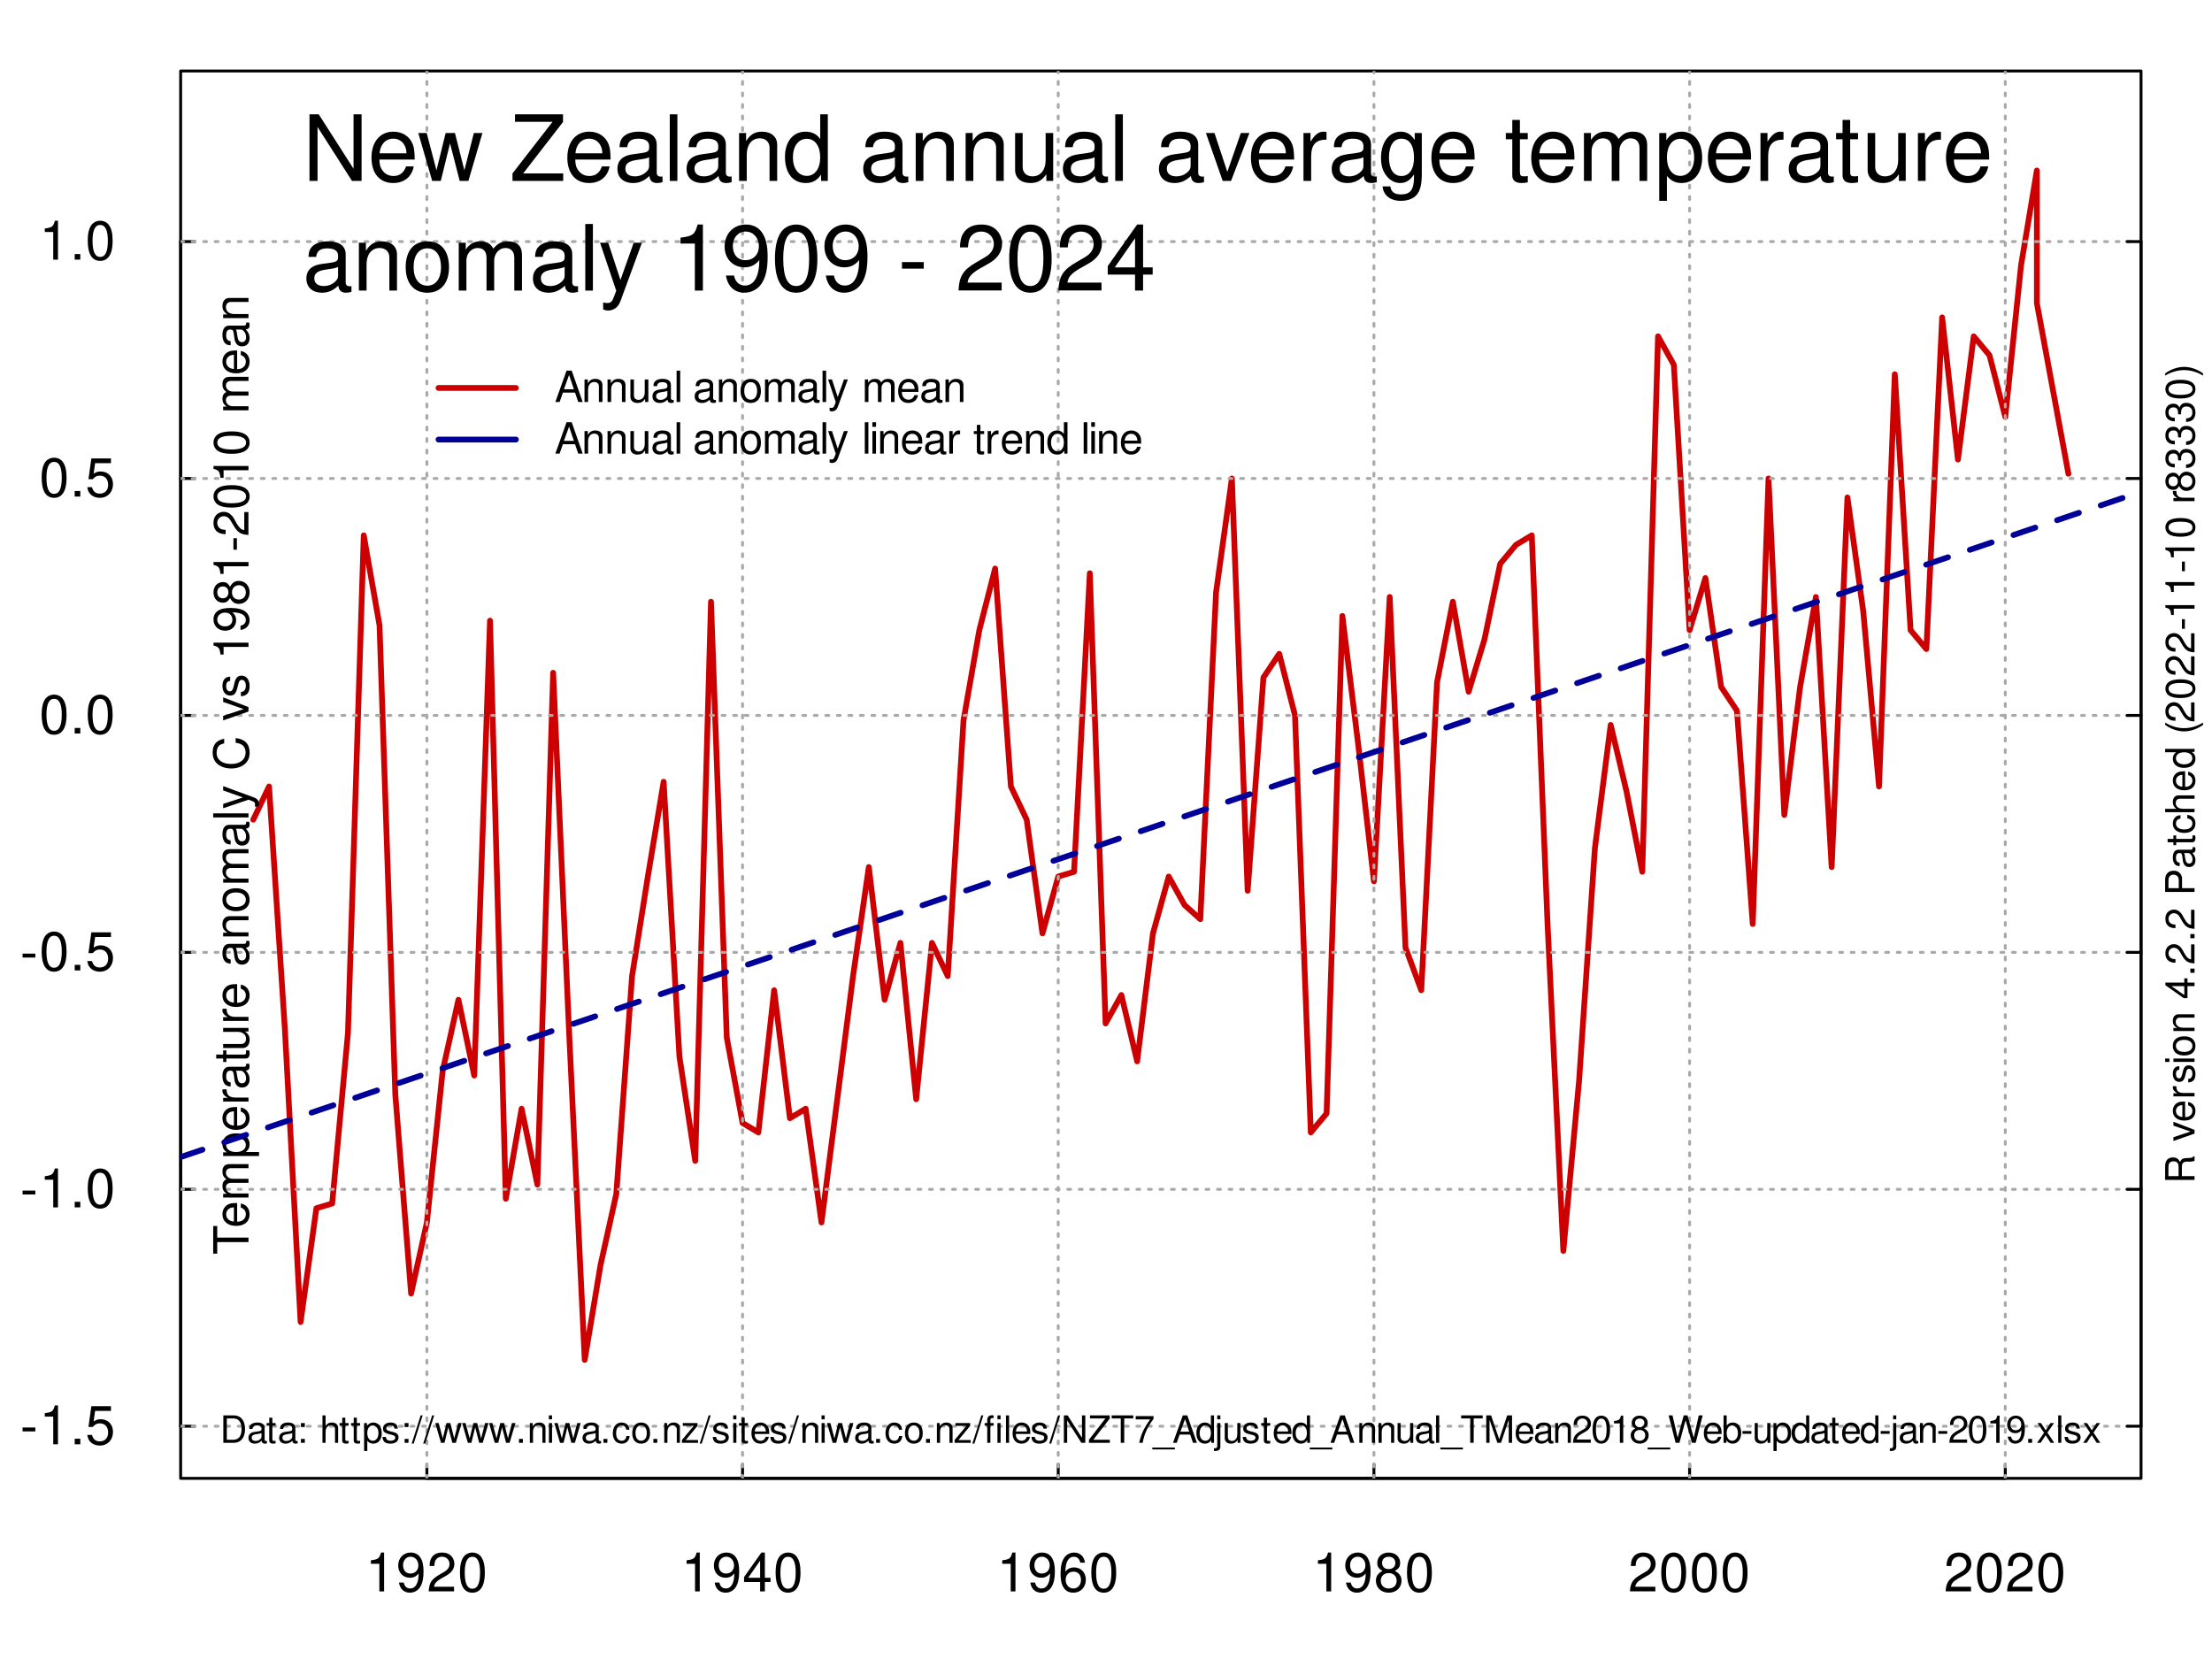 <?xml version="1.0" encoding="UTF-8"?>
<svg xmlns="http://www.w3.org/2000/svg" xmlns:xlink="http://www.w3.org/1999/xlink" width="576pt" height="432pt" viewBox="0 0 576 432" version="1.1">
<defs>
<g>
<symbol overflow="visible" id="glyph0-0">
<path style="stroke:none;" d=""/>
</symbol>
<symbol overflow="visible" id="glyph0-1">
<path style="stroke:none;" d="M 3.625 -7.203 L 3.625 0 L 4.859 0 L 4.859 -10.125 L 4.047 -10.125 C 3.609 -8.562 3.328 -8.359 1.422 -8.109 L 1.422 -7.203 Z M 3.625 -7.203 "/>
</symbol>
<symbol overflow="visible" id="glyph0-2">
<path style="stroke:none;" d="M 0.734 -2.312 C 0.984 -0.656 2.047 0.328 3.562 0.328 C 4.656 0.328 5.641 -0.203 6.234 -1.125 C 6.844 -2.109 7.125 -3.344 7.125 -5.188 C 7.125 -6.891 6.875 -7.969 6.281 -8.859 C 5.734 -9.688 4.875 -10.125 3.781 -10.125 C 1.891 -10.125 0.531 -8.703 0.531 -6.75 C 0.531 -4.891 1.797 -3.562 3.578 -3.562 C 4.516 -3.562 5.219 -3.906 5.859 -4.672 C 5.844 -2.156 5.047 -0.766 3.641 -0.766 C 2.766 -0.766 2.172 -1.328 1.969 -2.312 Z M 3.766 -9.047 C 4.906 -9.047 5.781 -8.078 5.781 -6.781 C 5.781 -5.531 4.938 -4.656 3.719 -4.656 C 2.531 -4.656 1.797 -5.5 1.797 -6.844 C 1.797 -8.125 2.625 -9.047 3.766 -9.047 Z M 3.766 -9.047 "/>
</symbol>
<symbol overflow="visible" id="glyph0-3">
<path style="stroke:none;" d="M 7.078 -1.219 L 1.859 -1.219 C 1.984 -2.062 2.438 -2.594 3.656 -3.328 L 5.047 -4.109 C 6.438 -4.891 7.156 -5.922 7.156 -7.172 C 7.156 -8.016 6.812 -8.797 6.234 -9.344 C 5.641 -9.875 4.906 -10.125 3.969 -10.125 C 2.719 -10.125 1.781 -9.672 1.234 -8.812 C 0.875 -8.281 0.734 -7.641 0.703 -6.625 L 1.938 -6.625 C 1.969 -7.312 2.062 -7.719 2.219 -8.047 C 2.547 -8.672 3.188 -9.047 3.938 -9.047 C 5.047 -9.047 5.891 -8.234 5.891 -7.141 C 5.891 -6.328 5.438 -5.625 4.547 -5.125 L 3.266 -4.375 C 1.188 -3.172 0.594 -2.219 0.469 -0.016 L 7.078 -0.016 Z M 7.078 -1.219 "/>
</symbol>
<symbol overflow="visible" id="glyph0-4">
<path style="stroke:none;" d="M 3.844 -10.125 C 2.922 -10.125 2.094 -9.703 1.562 -9.016 C 0.922 -8.125 0.609 -6.781 0.609 -4.906 C 0.609 -1.484 1.719 0.328 3.844 0.328 C 5.953 0.328 7.094 -1.484 7.094 -4.812 C 7.094 -6.781 6.797 -8.094 6.125 -9.016 C 5.609 -9.719 4.781 -10.125 3.844 -10.125 Z M 3.844 -9.031 C 5.188 -9.031 5.844 -7.672 5.844 -4.922 C 5.844 -2.047 5.188 -0.703 3.828 -0.703 C 2.516 -0.703 1.859 -2.094 1.859 -4.891 C 1.859 -7.672 2.516 -9.031 3.844 -9.031 Z M 3.844 -9.031 "/>
</symbol>
<symbol overflow="visible" id="glyph0-5">
<path style="stroke:none;" d="M 4.578 -2.453 L 4.578 0 L 5.812 0 L 5.812 -2.453 L 7.281 -2.453 L 7.281 -3.562 L 5.812 -3.562 L 5.812 -10.125 L 4.906 -10.125 L 0.391 -3.75 L 0.391 -2.453 Z M 4.578 -3.562 L 1.469 -3.562 L 4.578 -8.016 Z M 4.578 -3.562 "/>
</symbol>
<symbol overflow="visible" id="glyph0-6">
<path style="stroke:none;" d="M 6.969 -7.484 C 6.734 -9.141 5.672 -10.125 4.156 -10.125 C 3.062 -10.125 2.094 -9.594 1.5 -8.688 C 0.875 -7.688 0.609 -6.453 0.609 -4.625 C 0.609 -2.906 0.844 -1.828 1.438 -0.938 C 1.969 -0.109 2.844 0.328 3.938 0.328 C 5.828 0.328 7.188 -1.094 7.188 -3.062 C 7.188 -4.922 5.922 -6.25 4.141 -6.25 C 3.156 -6.25 2.391 -5.875 1.859 -5.141 C 1.875 -7.641 2.656 -9.031 4.078 -9.031 C 4.938 -9.031 5.547 -8.469 5.734 -7.484 Z M 3.984 -5.156 C 5.188 -5.156 5.922 -4.312 5.922 -2.969 C 5.922 -1.688 5.078 -0.766 3.953 -0.766 C 2.797 -0.766 1.938 -1.734 1.938 -3.031 C 1.938 -4.281 2.766 -5.156 3.984 -5.156 Z M 3.984 -5.156 "/>
</symbol>
<symbol overflow="visible" id="glyph0-7">
<path style="stroke:none;" d="M 5.469 -5.328 C 6.516 -5.969 6.828 -6.469 6.828 -7.422 C 6.828 -9.016 5.609 -10.125 3.844 -10.125 C 2.094 -10.125 0.875 -9.016 0.875 -7.438 C 0.875 -6.469 1.188 -5.984 2.219 -5.328 C 1.078 -4.766 0.516 -3.938 0.516 -2.812 C 0.516 -0.969 1.875 0.328 3.844 0.328 C 5.812 0.328 7.188 -0.969 7.188 -2.812 C 7.188 -3.938 6.625 -4.766 5.469 -5.328 Z M 3.844 -9.031 C 4.906 -9.031 5.578 -8.406 5.578 -7.391 C 5.578 -6.438 4.891 -5.812 3.844 -5.812 C 2.797 -5.812 2.125 -6.438 2.125 -7.422 C 2.125 -8.406 2.797 -9.031 3.844 -9.031 Z M 3.844 -4.781 C 5.078 -4.781 5.922 -3.969 5.922 -2.781 C 5.922 -1.562 5.094 -0.766 3.828 -0.766 C 2.625 -0.766 1.781 -1.594 1.781 -2.766 C 1.781 -3.969 2.609 -4.781 3.844 -4.781 Z M 3.844 -4.781 "/>
</symbol>
<symbol overflow="visible" id="glyph0-8">
<path style="stroke:none;" d="M 3.969 -4.375 L 0.641 -4.375 L 0.641 -3.359 L 3.969 -3.359 Z M 3.969 -4.375 "/>
</symbol>
<symbol overflow="visible" id="glyph0-9">
<path style="stroke:none;" d="M 2.672 -1.453 L 1.219 -1.453 L 1.219 0 L 2.672 0 Z M 2.672 -1.453 "/>
</symbol>
<symbol overflow="visible" id="glyph0-10">
<path style="stroke:none;" d="M 6.656 -9.922 L 1.547 -9.922 L 0.797 -4.516 L 1.938 -4.516 C 2.5 -5.203 2.984 -5.453 3.766 -5.453 C 5.094 -5.453 5.922 -4.531 5.922 -3.062 C 5.922 -1.641 5.094 -0.766 3.75 -0.766 C 2.672 -0.766 2.016 -1.312 1.719 -2.438 L 0.484 -2.438 C 0.656 -1.625 0.797 -1.234 1.094 -0.875 C 1.656 -0.109 2.656 0.328 3.781 0.328 C 5.781 0.328 7.188 -1.141 7.188 -3.234 C 7.188 -5.188 5.875 -6.531 3.969 -6.531 C 3.281 -6.531 2.719 -6.359 2.141 -5.938 L 2.531 -8.703 L 6.656 -8.703 Z M 6.656 -9.922 "/>
</symbol>
<symbol overflow="visible" id="glyph1-0">
<path style="stroke:none;" d=""/>
</symbol>
<symbol overflow="visible" id="glyph1-1">
<path style="stroke:none;" d="M 0.875 0 L 3.625 0 C 5.422 0 6.531 -1.359 6.531 -3.578 C 6.531 -5.797 5.438 -7.141 3.625 -7.141 L 0.875 -7.141 Z M 1.781 -0.797 L 1.781 -6.344 L 3.469 -6.344 C 4.875 -6.344 5.625 -5.391 5.625 -3.562 C 5.625 -1.75 4.875 -0.797 3.469 -0.797 Z M 1.781 -0.797 "/>
</symbol>
<symbol overflow="visible" id="glyph1-2">
<path style="stroke:none;" d="M 5.234 -0.484 C 5.156 -0.453 5.109 -0.453 5.062 -0.453 C 4.781 -0.453 4.625 -0.609 4.625 -0.859 L 4.625 -3.875 C 4.625 -4.797 3.953 -5.281 2.688 -5.281 C 1.938 -5.281 1.344 -5.062 0.984 -4.688 C 0.75 -4.422 0.656 -4.125 0.641 -3.609 L 1.453 -3.609 C 1.531 -4.234 1.906 -4.531 2.672 -4.531 C 3.406 -4.531 3.812 -4.25 3.812 -3.766 L 3.812 -3.547 C 3.797 -3.188 3.625 -3.062 2.953 -2.984 C 1.797 -2.828 1.625 -2.797 1.312 -2.672 C 0.719 -2.406 0.406 -1.953 0.406 -1.297 C 0.406 -0.359 1.062 0.219 2.094 0.219 C 2.75 0.219 3.266 0 3.844 -0.531 C 3.906 0 4.156 0.219 4.688 0.219 C 4.859 0.219 4.969 0.203 5.234 0.141 Z M 3.812 -1.609 C 3.812 -1.344 3.734 -1.172 3.484 -0.953 C 3.156 -0.641 2.75 -0.484 2.266 -0.484 C 1.641 -0.484 1.266 -0.797 1.266 -1.312 C 1.266 -1.859 1.609 -2.125 2.5 -2.25 C 3.375 -2.375 3.531 -2.406 3.812 -2.531 Z M 3.812 -1.609 "/>
</symbol>
<symbol overflow="visible" id="glyph1-3">
<path style="stroke:none;" d="M 2.484 -5.141 L 1.641 -5.141 L 1.641 -6.547 L 0.828 -6.547 L 0.828 -5.141 L 0.141 -5.141 L 0.141 -4.469 L 0.828 -4.469 L 0.828 -0.594 C 0.828 -0.062 1.188 0.219 1.828 0.219 C 2.031 0.219 2.219 0.203 2.484 0.156 L 2.484 -0.531 C 2.375 -0.5 2.266 -0.484 2.094 -0.484 C 1.75 -0.484 1.641 -0.594 1.641 -0.953 L 1.641 -4.469 L 2.484 -4.469 Z M 2.484 -5.141 "/>
</symbol>
<symbol overflow="visible" id="glyph1-4">
<path style="stroke:none;" d="M 2.094 -1.016 L 1.078 -1.016 L 1.078 0 L 2.094 0 Z M 2.094 -5.141 L 1.078 -5.141 L 1.078 -4.109 L 2.094 -4.109 Z M 2.094 -5.141 "/>
</symbol>
<symbol overflow="visible" id="glyph1-5">
<path style="stroke:none;" d=""/>
</symbol>
<symbol overflow="visible" id="glyph1-6">
<path style="stroke:none;" d="M 0.688 -7.141 L 0.688 0 L 1.5 0 L 1.5 -2.828 C 1.5 -3.875 2.047 -4.562 2.891 -4.562 C 3.172 -4.562 3.422 -4.484 3.609 -4.344 C 3.844 -4.156 3.953 -3.922 3.953 -3.562 L 3.953 0 L 4.766 0 L 4.766 -3.875 C 4.766 -4.734 4.141 -5.281 3.141 -5.281 C 2.422 -5.281 1.984 -5.062 1.5 -4.422 L 1.5 -7.141 Z M 0.688 -7.141 "/>
</symbol>
<symbol overflow="visible" id="glyph1-7">
<path style="stroke:none;" d="M 0.531 2.141 L 1.359 2.141 L 1.359 -0.531 C 1.781 -0.016 2.266 0.219 2.922 0.219 C 4.266 0.219 5.125 -0.844 5.125 -2.484 C 5.125 -4.203 4.281 -5.281 2.922 -5.281 C 2.219 -5.281 1.672 -4.969 1.281 -4.359 L 1.281 -5.141 L 0.531 -5.141 Z M 2.781 -4.516 C 3.688 -4.516 4.266 -3.719 4.266 -2.5 C 4.266 -1.328 3.672 -0.531 2.781 -0.531 C 1.906 -0.531 1.359 -1.328 1.359 -2.531 C 1.359 -3.734 1.906 -4.516 2.781 -4.516 Z M 2.781 -4.516 "/>
</symbol>
<symbol overflow="visible" id="glyph1-8">
<path style="stroke:none;" d="M 4.297 -3.703 C 4.281 -4.719 3.609 -5.281 2.422 -5.281 C 1.234 -5.281 0.453 -4.656 0.453 -3.719 C 0.453 -2.906 0.875 -2.531 2.094 -2.234 L 2.844 -2.047 C 3.422 -1.906 3.641 -1.703 3.641 -1.344 C 3.641 -0.859 3.172 -0.531 2.453 -0.531 C 2.016 -0.531 1.641 -0.656 1.438 -0.875 C 1.297 -1.016 1.25 -1.172 1.188 -1.531 L 0.328 -1.531 C 0.375 -0.344 1.031 0.219 2.375 0.219 C 3.672 0.219 4.5 -0.406 4.5 -1.406 C 4.5 -2.172 4.062 -2.594 3.047 -2.828 L 2.266 -3.016 C 1.594 -3.172 1.312 -3.391 1.312 -3.75 C 1.312 -4.234 1.734 -4.531 2.406 -4.531 C 3.062 -4.531 3.406 -4.234 3.422 -3.703 Z M 4.297 -3.703 "/>
</symbol>
<symbol overflow="visible" id="glyph1-9">
<path style="stroke:none;" d="M 2.25 -7.141 L -0.078 0.203 L 0.453 0.203 L 2.781 -7.141 Z M 2.25 -7.141 "/>
</symbol>
<symbol overflow="visible" id="glyph1-10">
<path style="stroke:none;" d="M 5.422 0 L 6.938 -5.141 L 6.016 -5.141 L 5 -1.141 L 3.984 -5.141 L 2.984 -5.141 L 2.016 -1.141 L 0.953 -5.141 L 0.062 -5.141 L 1.547 0 L 2.469 0 L 3.453 -4.031 L 4.5 0 Z M 5.422 0 "/>
</symbol>
<symbol overflow="visible" id="glyph1-11">
<path style="stroke:none;" d="M 1.875 -1.016 L 0.859 -1.016 L 0.859 0 L 1.875 0 Z M 1.875 -1.016 "/>
</symbol>
<symbol overflow="visible" id="glyph1-12">
<path style="stroke:none;" d="M 0.688 -5.141 L 0.688 0 L 1.516 0 L 1.516 -2.828 C 1.516 -3.875 2.062 -4.562 2.906 -4.562 C 3.547 -4.562 3.953 -4.172 3.953 -3.562 L 3.953 0 L 4.766 0 L 4.766 -3.875 C 4.766 -4.734 4.141 -5.281 3.141 -5.281 C 2.375 -5.281 1.891 -4.984 1.438 -4.266 L 1.438 -5.141 Z M 0.688 -5.141 "/>
</symbol>
<symbol overflow="visible" id="glyph1-13">
<path style="stroke:none;" d="M 1.469 -5.141 L 0.656 -5.141 L 0.656 0 L 1.469 0 Z M 1.469 -7.141 L 0.641 -7.141 L 0.641 -6.109 L 1.469 -6.109 Z M 1.469 -7.141 "/>
</symbol>
<symbol overflow="visible" id="glyph1-14">
<path style="stroke:none;" d="M 4.609 -3.406 C 4.578 -3.906 4.469 -4.234 4.266 -4.516 C 3.922 -5 3.297 -5.281 2.594 -5.281 C 1.188 -5.281 0.297 -4.188 0.297 -2.484 C 0.297 -0.828 1.188 0.219 2.578 0.219 C 3.797 0.219 4.578 -0.516 4.672 -1.766 L 3.844 -1.766 C 3.719 -0.938 3.297 -0.531 2.594 -0.531 C 1.688 -0.531 1.156 -1.266 1.156 -2.484 C 1.156 -3.766 1.688 -4.531 2.578 -4.531 C 3.266 -4.531 3.688 -4.125 3.797 -3.406 Z M 4.609 -3.406 "/>
</symbol>
<symbol overflow="visible" id="glyph1-15">
<path style="stroke:none;" d="M 2.672 -5.281 C 1.219 -5.281 0.359 -4.25 0.359 -2.531 C 0.359 -0.797 1.219 0.219 2.672 0.219 C 4.125 0.219 5 -0.797 5 -2.484 C 5 -4.266 4.156 -5.281 2.672 -5.281 Z M 2.672 -4.531 C 3.594 -4.531 4.141 -3.766 4.141 -2.5 C 4.141 -1.281 3.578 -0.531 2.672 -0.531 C 1.766 -0.531 1.203 -1.281 1.203 -2.531 C 1.203 -3.766 1.766 -4.531 2.672 -4.531 Z M 2.672 -4.531 "/>
</symbol>
<symbol overflow="visible" id="glyph1-16">
<path style="stroke:none;" d="M 4.344 -5.141 L 0.516 -5.141 L 0.516 -4.422 L 3.375 -4.422 L 0.297 -0.734 L 0.297 0 L 4.484 0 L 4.484 -0.719 L 1.297 -0.719 L 4.344 -4.406 Z M 4.344 -5.141 "/>
</symbol>
<symbol overflow="visible" id="glyph1-17">
<path style="stroke:none;" d="M 5.031 -2.297 C 5.031 -3.078 4.969 -3.547 4.812 -3.922 C 4.484 -4.766 3.703 -5.281 2.75 -5.281 C 1.312 -5.281 0.391 -4.188 0.391 -2.5 C 0.391 -0.797 1.281 0.219 2.719 0.219 C 3.906 0.219 4.719 -0.438 4.922 -1.562 L 4.094 -1.562 C 3.875 -0.875 3.406 -0.531 2.75 -0.531 C 2.234 -0.531 1.797 -0.766 1.516 -1.188 C 1.328 -1.484 1.25 -1.781 1.25 -2.297 Z M 1.266 -2.953 C 1.328 -3.906 1.906 -4.531 2.734 -4.531 C 3.562 -4.531 4.141 -3.875 4.141 -2.953 Z M 1.266 -2.953 "/>
</symbol>
<symbol overflow="visible" id="glyph1-18">
<path style="stroke:none;" d="M 2.469 -5.141 L 1.609 -5.141 L 1.609 -5.938 C 1.609 -6.281 1.797 -6.453 2.188 -6.453 C 2.25 -6.453 2.281 -6.453 2.469 -6.453 L 2.469 -7.125 C 2.281 -7.156 2.172 -7.172 2.016 -7.172 C 1.25 -7.172 0.797 -6.734 0.797 -6 L 0.797 -5.141 L 0.125 -5.141 L 0.125 -4.469 L 0.797 -4.469 L 0.797 0 L 1.609 0 L 1.609 -4.469 L 2.469 -4.469 Z M 4.266 -5.141 L 3.453 -5.141 L 3.453 0 L 4.266 0 Z M 4.266 -7.141 L 3.453 -7.141 L 3.453 -6.109 L 4.266 -6.109 Z M 4.266 -7.141 "/>
</symbol>
<symbol overflow="visible" id="glyph1-19">
<path style="stroke:none;" d="M 1.484 -7.141 L 0.672 -7.141 L 0.672 0 L 1.484 0 Z M 1.484 -7.141 "/>
</symbol>
<symbol overflow="visible" id="glyph1-20">
<path style="stroke:none;" d="M 6.328 -7.141 L 5.469 -7.141 L 5.469 -1.297 L 1.734 -7.141 L 0.75 -7.141 L 0.75 0 L 1.609 0 L 1.609 -5.797 L 5.297 0 L 6.328 0 Z M 6.328 -7.141 "/>
</symbol>
<symbol overflow="visible" id="glyph1-21">
<path style="stroke:none;" d="M 5.688 -7.141 L 0.547 -7.141 L 0.547 -6.344 L 4.562 -6.344 L 0.281 -0.797 L 0.281 0 L 5.719 0 L 5.719 -0.797 L 1.422 -0.797 L 5.688 -6.312 Z M 5.688 -7.141 "/>
</symbol>
<symbol overflow="visible" id="glyph1-22">
<path style="stroke:none;" d="M 3.469 -6.344 L 5.812 -6.344 L 5.812 -7.141 L 0.203 -7.141 L 0.203 -6.344 L 2.562 -6.344 L 2.562 0 L 3.469 0 Z M 3.469 -6.344 "/>
</symbol>
<symbol overflow="visible" id="glyph1-23">
<path style="stroke:none;" d="M 5.094 -6.953 L 0.453 -6.953 L 0.453 -6.094 L 4.203 -6.094 C 2.547 -3.734 1.875 -2.281 1.359 0 L 2.266 0 C 2.656 -2.219 3.531 -4.141 5.094 -6.219 Z M 5.094 -6.953 "/>
</symbol>
<symbol overflow="visible" id="glyph1-24">
<path style="stroke:none;" d="M 5.656 1.234 L -0.219 1.234 L -0.219 1.719 L 5.656 1.719 Z M 5.656 1.234 "/>
</symbol>
<symbol overflow="visible" id="glyph1-25">
<path style="stroke:none;" d="M 4.641 -2.141 L 5.375 0 L 6.391 0 L 3.891 -7.141 L 2.719 -7.141 L 0.172 0 L 1.141 0 L 1.891 -2.141 Z M 4.391 -2.906 L 2.109 -2.906 L 3.297 -6.156 Z M 4.391 -2.906 "/>
</symbol>
<symbol overflow="visible" id="glyph1-26">
<path style="stroke:none;" d="M 4.844 -7.141 L 4.031 -7.141 L 4.031 -4.484 C 3.688 -5 3.141 -5.281 2.453 -5.281 C 1.125 -5.281 0.25 -4.219 0.25 -2.578 C 0.25 -0.844 1.094 0.219 2.484 0.219 C 3.188 0.219 3.688 -0.047 4.125 -0.672 L 4.125 0 L 4.844 0 Z M 2.594 -4.516 C 3.484 -4.516 4.031 -3.75 4.031 -2.516 C 4.031 -1.328 3.469 -0.531 2.609 -0.531 C 1.703 -0.531 1.109 -1.328 1.109 -2.531 C 1.109 -3.719 1.703 -4.516 2.594 -4.516 Z M 2.594 -4.516 "/>
</symbol>
<symbol overflow="visible" id="glyph1-27">
<path style="stroke:none;" d="M 0.688 -5.141 L 0.688 0.75 C 0.688 1.25 0.531 1.422 0.016 1.422 C -0.047 1.422 -0.062 1.422 -0.172 1.406 L -0.172 2.109 C -0.078 2.125 -0.031 2.141 0.094 2.141 C 1.016 2.141 1.5 1.766 1.5 1.062 L 1.5 -5.141 Z M 1.5 -7.141 L 0.688 -7.141 L 0.688 -6.109 L 1.5 -6.109 Z M 1.5 -7.141 "/>
</symbol>
<symbol overflow="visible" id="glyph1-28">
<path style="stroke:none;" d="M 4.719 0 L 4.719 -5.141 L 3.906 -5.141 L 3.906 -2.219 C 3.906 -1.172 3.359 -0.484 2.516 -0.484 C 1.859 -0.484 1.453 -0.875 1.453 -1.5 L 1.453 -5.141 L 0.641 -5.141 L 0.641 -1.172 C 0.641 -0.328 1.281 0.219 2.266 0.219 C 3.031 0.219 3.5 -0.047 3.984 -0.719 L 3.984 0 Z M 4.719 0 "/>
</symbol>
<symbol overflow="visible" id="glyph1-29">
<path style="stroke:none;" d="M 4.578 0 L 6.594 -5.984 L 6.594 0 L 7.453 0 L 7.453 -7.141 L 6.188 -7.141 L 4.109 -0.922 L 2 -7.141 L 0.734 -7.141 L 0.734 0 L 1.594 0 L 1.594 -5.984 L 3.625 0 Z M 4.578 0 "/>
</symbol>
<symbol overflow="visible" id="glyph1-30">
<path style="stroke:none;" d="M 4.953 -0.859 L 1.297 -0.859 C 1.391 -1.438 1.703 -1.812 2.562 -2.328 L 3.531 -2.875 C 4.5 -3.422 5 -4.141 5 -5.016 C 5 -5.609 4.766 -6.156 4.359 -6.531 C 3.953 -6.906 3.438 -7.078 2.781 -7.078 C 1.906 -7.078 1.25 -6.766 0.859 -6.156 C 0.625 -5.797 0.516 -5.344 0.484 -4.641 L 1.359 -4.641 C 1.375 -5.109 1.438 -5.391 1.562 -5.641 C 1.781 -6.062 2.234 -6.328 2.75 -6.328 C 3.531 -6.328 4.125 -5.766 4.125 -5 C 4.125 -4.422 3.797 -3.938 3.188 -3.578 L 2.281 -3.062 C 0.828 -2.219 0.406 -1.562 0.328 -0.016 L 4.953 -0.016 Z M 4.953 -0.859 "/>
</symbol>
<symbol overflow="visible" id="glyph1-31">
<path style="stroke:none;" d="M 2.688 -7.078 C 2.047 -7.078 1.453 -6.797 1.094 -6.312 C 0.641 -5.688 0.422 -4.734 0.422 -3.422 C 0.422 -1.031 1.203 0.219 2.688 0.219 C 4.156 0.219 4.969 -1.031 4.969 -3.375 C 4.969 -4.734 4.75 -5.656 4.297 -6.312 C 3.922 -6.797 3.344 -7.078 2.688 -7.078 Z M 2.688 -6.312 C 3.625 -6.312 4.078 -5.375 4.078 -3.453 C 4.078 -1.438 3.641 -0.484 2.672 -0.484 C 1.766 -0.484 1.297 -1.469 1.297 -3.422 C 1.297 -5.375 1.766 -6.312 2.688 -6.312 Z M 2.688 -6.312 "/>
</symbol>
<symbol overflow="visible" id="glyph1-32">
<path style="stroke:none;" d="M 2.531 -5.047 L 2.531 0 L 3.406 0 L 3.406 -7.078 L 2.828 -7.078 C 2.531 -6 2.328 -5.844 1 -5.672 L 1 -5.047 Z M 2.531 -5.047 "/>
</symbol>
<symbol overflow="visible" id="glyph1-33">
<path style="stroke:none;" d="M 3.828 -3.734 C 4.562 -4.172 4.781 -4.531 4.781 -5.188 C 4.781 -6.312 3.922 -7.078 2.688 -7.078 C 1.469 -7.078 0.609 -6.312 0.609 -5.203 C 0.609 -4.531 0.828 -4.188 1.547 -3.734 C 0.75 -3.328 0.359 -2.75 0.359 -1.969 C 0.359 -0.672 1.312 0.219 2.688 0.219 C 4.062 0.219 5.031 -0.672 5.031 -1.969 C 5.031 -2.75 4.641 -3.328 3.828 -3.734 Z M 2.688 -6.312 C 3.422 -6.312 3.906 -5.875 3.906 -5.172 C 3.906 -4.5 3.422 -4.062 2.688 -4.062 C 1.953 -4.062 1.484 -4.5 1.484 -5.188 C 1.484 -5.875 1.953 -6.312 2.688 -6.312 Z M 2.688 -3.344 C 3.562 -3.344 4.141 -2.766 4.141 -1.953 C 4.141 -1.094 3.562 -0.531 2.672 -0.531 C 1.828 -0.531 1.25 -1.109 1.25 -1.938 C 1.25 -2.781 1.828 -3.344 2.688 -3.344 Z M 2.688 -3.344 "/>
</symbol>
<symbol overflow="visible" id="glyph1-34">
<path style="stroke:none;" d="M 7.281 0 L 9.094 -7.141 L 8.078 -7.141 L 6.766 -1.344 L 5.141 -7.141 L 4.156 -7.141 L 2.578 -1.344 L 1.234 -7.141 L 0.219 -7.141 L 2.047 0 L 3.047 0 L 4.641 -5.875 L 6.297 0 Z M 7.281 0 "/>
</symbol>
<symbol overflow="visible" id="glyph1-35">
<path style="stroke:none;" d="M 0.531 -7.141 L 0.531 0 L 1.266 0 L 1.266 -0.656 C 1.656 -0.062 2.172 0.219 2.891 0.219 C 4.234 0.219 5.125 -0.875 5.125 -2.594 C 5.125 -4.25 4.297 -5.281 2.922 -5.281 C 2.219 -5.281 1.719 -5.016 1.344 -4.438 L 1.344 -7.141 Z M 2.766 -4.516 C 3.688 -4.516 4.266 -3.719 4.266 -2.5 C 4.266 -1.328 3.656 -0.531 2.766 -0.531 C 1.906 -0.531 1.344 -1.328 1.344 -2.531 C 1.344 -3.734 1.906 -4.516 2.766 -4.516 Z M 2.766 -4.516 "/>
</symbol>
<symbol overflow="visible" id="glyph1-36">
<path style="stroke:none;" d="M 2.781 -3.062 L 0.453 -3.062 L 0.453 -2.344 L 2.781 -2.344 Z M 2.781 -3.062 "/>
</symbol>
<symbol overflow="visible" id="glyph1-37">
<path style="stroke:none;" d="M 0.516 -1.609 C 0.688 -0.453 1.438 0.219 2.484 0.219 C 3.266 0.219 3.953 -0.141 4.359 -0.781 C 4.797 -1.484 4.984 -2.344 4.984 -3.625 C 4.984 -4.812 4.812 -5.578 4.406 -6.203 C 4.016 -6.781 3.406 -7.078 2.641 -7.078 C 1.328 -7.078 0.375 -6.094 0.375 -4.719 C 0.375 -3.422 1.25 -2.5 2.516 -2.5 C 3.172 -2.5 3.656 -2.734 4.094 -3.266 C 4.078 -1.516 3.531 -0.531 2.547 -0.531 C 1.938 -0.531 1.516 -0.938 1.375 -1.609 Z M 2.641 -6.328 C 3.438 -6.328 4.047 -5.656 4.047 -4.734 C 4.047 -3.875 3.453 -3.266 2.609 -3.266 C 1.766 -3.266 1.25 -3.844 1.25 -4.797 C 1.25 -5.688 1.828 -6.328 2.641 -6.328 Z M 2.641 -6.328 "/>
</symbol>
<symbol overflow="visible" id="glyph1-38">
<path style="stroke:none;" d="M 2.859 -2.656 L 4.578 -5.141 L 3.656 -5.141 L 2.422 -3.266 L 1.188 -5.141 L 0.266 -5.141 L 1.984 -2.609 L 0.172 0 L 1.094 0 L 2.406 -1.969 L 3.688 0 L 4.641 0 Z M 2.859 -2.656 "/>
</symbol>
<symbol overflow="visible" id="glyph2-0">
<path style="stroke:none;" d=""/>
</symbol>
<symbol overflow="visible" id="glyph2-1">
<path style="stroke:none;" d="M 15.375 -17.344 L 13.281 -17.344 L 13.281 -3.172 L 4.219 -17.344 L 1.812 -17.344 L 1.812 0 L 3.906 0 L 3.906 -14.062 L 12.875 0 L 15.375 0 Z M 15.375 -17.344 "/>
</symbol>
<symbol overflow="visible" id="glyph2-2">
<path style="stroke:none;" d="M 12.203 -5.562 C 12.203 -7.469 12.062 -8.609 11.703 -9.547 C 10.906 -11.594 9 -12.828 6.656 -12.828 C 3.188 -12.828 0.953 -10.188 0.953 -6.062 C 0.953 -1.953 3.094 0.547 6.609 0.547 C 9.469 0.547 11.453 -1.078 11.953 -3.781 L 9.953 -3.781 C 9.406 -2.141 8.281 -1.281 6.688 -1.281 C 5.422 -1.281 4.359 -1.859 3.688 -2.906 C 3.219 -3.609 3.047 -4.328 3.016 -5.562 Z M 3.062 -7.188 C 3.234 -9.5 4.641 -11 6.641 -11 C 8.656 -11 10.062 -9.422 10.062 -7.188 Z M 3.062 -7.188 "/>
</symbol>
<symbol overflow="visible" id="glyph2-3">
<path style="stroke:none;" d="M 13.188 0 L 16.844 -12.469 L 14.609 -12.469 L 12.141 -2.766 L 9.688 -12.469 L 7.266 -12.469 L 4.875 -2.766 L 2.328 -12.469 L 0.141 -12.469 L 3.766 0 L 6 0 L 8.406 -9.781 L 10.922 0 Z M 13.188 0 "/>
</symbol>
<symbol overflow="visible" id="glyph2-4">
<path style="stroke:none;" d=""/>
</symbol>
<symbol overflow="visible" id="glyph2-5">
<path style="stroke:none;" d="M 13.828 -17.344 L 1.328 -17.344 L 1.328 -15.391 L 11.094 -15.391 L 0.672 -1.953 L 0.672 0 L 13.875 0 L 13.875 -1.953 L 3.453 -1.953 L 13.828 -15.344 Z M 13.828 -17.344 "/>
</symbol>
<symbol overflow="visible" id="glyph2-6">
<path style="stroke:none;" d="M 12.734 -1.172 C 12.516 -1.125 12.422 -1.125 12.297 -1.125 C 11.609 -1.125 11.234 -1.469 11.234 -2.094 L 11.234 -9.422 C 11.234 -11.641 9.609 -12.828 6.547 -12.828 C 4.719 -12.828 3.266 -12.297 2.406 -11.375 C 1.828 -10.734 1.594 -10.016 1.547 -8.781 L 3.547 -8.781 C 3.719 -10.297 4.609 -11 6.469 -11 C 8.281 -11 9.25 -10.328 9.25 -9.141 L 9.25 -8.609 C 9.234 -7.75 8.812 -7.453 7.188 -7.234 C 4.375 -6.875 3.953 -6.781 3.188 -6.469 C 1.734 -5.859 1 -4.766 1 -3.141 C 1 -0.875 2.562 0.547 5.094 0.547 C 6.656 0.547 7.922 0 9.328 -1.281 C 9.469 0 10.094 0.547 11.375 0.547 C 11.797 0.547 12.062 0.5 12.734 0.328 Z M 9.25 -3.922 C 9.25 -3.266 9.062 -2.859 8.469 -2.312 C 7.656 -1.578 6.688 -1.188 5.516 -1.188 C 3.969 -1.188 3.062 -1.922 3.062 -3.188 C 3.062 -4.5 3.922 -5.156 6.062 -5.469 C 8.188 -5.766 8.594 -5.859 9.25 -6.156 Z M 9.25 -3.922 "/>
</symbol>
<symbol overflow="visible" id="glyph2-7">
<path style="stroke:none;" d="M 3.609 -17.344 L 1.625 -17.344 L 1.625 0 L 3.609 0 Z M 3.609 -17.344 "/>
</symbol>
<symbol overflow="visible" id="glyph2-8">
<path style="stroke:none;" d="M 1.672 -12.469 L 1.672 0 L 3.672 0 L 3.672 -6.875 C 3.672 -9.422 5 -11.094 7.047 -11.094 C 8.609 -11.094 9.609 -10.141 9.609 -8.641 L 9.609 0 L 11.594 0 L 11.594 -9.422 C 11.594 -11.5 10.047 -12.828 7.641 -12.828 C 5.781 -12.828 4.594 -12.109 3.5 -10.375 L 3.5 -12.469 Z M 1.672 -12.469 "/>
</symbol>
<symbol overflow="visible" id="glyph2-9">
<path style="stroke:none;" d="M 11.781 -17.344 L 9.797 -17.344 L 9.797 -10.906 C 8.969 -12.156 7.641 -12.828 5.969 -12.828 C 2.734 -12.828 0.625 -10.234 0.625 -6.266 C 0.625 -2.047 2.672 0.547 6.047 0.547 C 7.75 0.547 8.953 -0.094 10.016 -1.641 L 10.016 0 L 11.781 0 Z M 6.312 -10.969 C 8.453 -10.969 9.797 -9.094 9.797 -6.094 C 9.797 -3.219 8.422 -1.312 6.328 -1.312 C 4.141 -1.312 2.688 -3.234 2.688 -6.141 C 2.688 -9.047 4.141 -10.969 6.312 -10.969 Z M 6.312 -10.969 "/>
</symbol>
<symbol overflow="visible" id="glyph2-10">
<path style="stroke:none;" d="M 11.469 0 L 11.469 -12.469 L 9.5 -12.469 L 9.5 -5.406 C 9.5 -2.859 8.156 -1.188 6.094 -1.188 C 4.516 -1.188 3.516 -2.141 3.516 -3.641 L 3.516 -12.469 L 1.547 -12.469 L 1.547 -2.859 C 1.547 -0.781 3.094 0.547 5.516 0.547 C 7.359 0.547 8.516 -0.094 9.688 -1.734 L 9.688 0 Z M 11.469 0 "/>
</symbol>
<symbol overflow="visible" id="glyph2-11">
<path style="stroke:none;" d="M 6.781 0 L 11.562 -12.469 L 9.328 -12.469 L 5.812 -2.359 L 2.469 -12.469 L 0.234 -12.469 L 4.609 0 Z M 6.781 0 "/>
</symbol>
<symbol overflow="visible" id="glyph2-12">
<path style="stroke:none;" d="M 1.641 -12.469 L 1.641 0 L 3.641 0 L 3.641 -6.469 C 3.672 -9.469 4.906 -10.797 7.641 -10.734 L 7.641 -12.75 C 7.312 -12.797 7.109 -12.828 6.875 -12.828 C 5.594 -12.828 4.609 -12.062 3.469 -10.203 L 3.469 -12.469 Z M 1.641 -12.469 "/>
</symbol>
<symbol overflow="visible" id="glyph2-13">
<path style="stroke:none;" d="M 9.609 -12.469 L 9.609 -10.656 C 8.609 -12.156 7.516 -12.828 5.953 -12.828 C 2.922 -12.828 0.828 -10.016 0.828 -6.016 C 0.828 -3.922 1.328 -2.406 2.406 -1.141 C 3.328 -0.047 4.516 0.547 5.812 0.547 C 7.312 0.547 8.375 -0.125 9.422 -1.688 L 9.422 -1.047 C 9.422 2.281 8.5 3.516 6.016 3.516 C 4.328 3.516 3.453 2.859 3.266 1.422 L 1.234 1.422 C 1.422 3.734 3.266 5.188 5.969 5.188 C 7.812 5.188 9.328 4.594 10.141 3.594 C 11.094 2.422 11.453 0.875 11.453 -2.047 L 11.453 -12.469 Z M 6.141 -11 C 8.234 -11 9.422 -9.234 9.422 -6.062 C 9.422 -3.047 8.203 -1.281 6.141 -1.281 C 4.094 -1.281 2.906 -3.062 2.906 -6.141 C 2.906 -9.188 4.094 -11 6.141 -11 Z M 6.141 -11 "/>
</symbol>
<symbol overflow="visible" id="glyph2-14">
<path style="stroke:none;" d="M 6.047 -12.469 L 4 -12.469 L 4 -15.891 L 2.016 -15.891 L 2.016 -12.469 L 0.328 -12.469 L 0.328 -10.844 L 2.016 -10.844 L 2.016 -1.422 C 2.016 -0.141 2.875 0.547 4.422 0.547 C 4.953 0.547 5.375 0.5 6.047 0.375 L 6.047 -1.281 C 5.766 -1.219 5.5 -1.188 5.094 -1.188 C 4.234 -1.188 4 -1.422 4 -2.312 L 4 -10.844 L 6.047 -10.844 Z M 6.047 -12.469 "/>
</symbol>
<symbol overflow="visible" id="glyph2-15">
<path style="stroke:none;" d="M 1.672 -12.469 L 1.672 0 L 3.672 0 L 3.672 -7.828 C 3.672 -9.641 4.969 -11.094 6.594 -11.094 C 8.062 -11.094 8.906 -10.188 8.906 -8.594 L 8.906 0 L 10.906 0 L 10.906 -7.828 C 10.906 -9.641 12.203 -11.094 13.828 -11.094 C 15.281 -11.094 16.141 -10.156 16.141 -8.594 L 16.141 0 L 18.141 0 L 18.141 -9.359 C 18.141 -11.594 16.844 -12.828 14.516 -12.828 C 12.844 -12.828 11.844 -12.328 10.688 -10.922 C 9.953 -12.25 8.953 -12.828 7.328 -12.828 C 5.656 -12.828 4.547 -12.203 3.5 -10.703 L 3.5 -12.469 Z M 1.672 -12.469 "/>
</symbol>
<symbol overflow="visible" id="glyph2-16">
<path style="stroke:none;" d="M 1.281 5.188 L 3.281 5.188 L 3.281 -1.312 C 4.328 -0.031 5.5 0.547 7.109 0.547 C 10.359 0.547 12.453 -2.047 12.453 -6.016 C 12.453 -10.203 10.406 -12.828 7.094 -12.828 C 5.406 -12.828 4.047 -12.062 3.125 -10.594 L 3.125 -12.469 L 1.281 -12.469 Z M 6.766 -10.969 C 8.953 -10.969 10.375 -9.047 10.375 -6.062 C 10.375 -3.234 8.922 -1.312 6.766 -1.312 C 4.641 -1.312 3.281 -3.219 3.281 -6.141 C 3.281 -9.062 4.641 -10.969 6.766 -10.969 Z M 6.766 -10.969 "/>
</symbol>
<symbol overflow="visible" id="glyph2-17">
<path style="stroke:none;" d="M 6.469 -12.828 C 2.953 -12.828 0.859 -10.328 0.859 -6.141 C 0.859 -1.922 2.953 0.547 6.5 0.547 C 10.016 0.547 12.141 -1.953 12.141 -6.047 C 12.141 -10.375 10.094 -12.828 6.469 -12.828 Z M 6.5 -11 C 8.734 -11 10.062 -9.156 10.062 -6.062 C 10.062 -3.125 8.688 -1.281 6.5 -1.281 C 4.281 -1.281 2.922 -3.125 2.922 -6.141 C 2.922 -9.156 4.281 -11 6.5 -11 Z M 6.5 -11 "/>
</symbol>
<symbol overflow="visible" id="glyph2-18">
<path style="stroke:none;" d="M 9.234 -12.469 L 5.781 -2.766 L 2.594 -12.469 L 0.469 -12.469 L 4.688 0.047 L 3.922 2.016 C 3.594 2.906 3.172 3.234 2.328 3.234 C 2 3.234 1.719 3.188 1.281 3.094 L 1.281 4.875 C 1.688 5.094 2.094 5.188 2.625 5.188 C 3.266 5.188 3.953 4.969 4.469 4.594 C 5.094 4.141 5.453 3.609 5.828 2.625 L 11.375 -12.469 Z M 9.234 -12.469 "/>
</symbol>
<symbol overflow="visible" id="glyph2-19">
<path style="stroke:none;" d="M 6.156 -12.25 L 6.156 0 L 8.25 0 L 8.25 -17.203 L 6.875 -17.203 C 6.141 -14.562 5.656 -14.203 2.422 -13.781 L 2.422 -12.25 Z M 6.156 -12.25 "/>
</symbol>
<symbol overflow="visible" id="glyph2-20">
<path style="stroke:none;" d="M 1.266 -3.922 C 1.672 -1.125 3.469 0.547 6.047 0.547 C 7.922 0.547 9.594 -0.359 10.594 -1.906 C 11.641 -3.594 12.109 -5.688 12.109 -8.812 C 12.109 -11.703 11.688 -13.547 10.688 -15.062 C 9.75 -16.469 8.281 -17.203 6.422 -17.203 C 3.219 -17.203 0.906 -14.797 0.906 -11.469 C 0.906 -8.312 3.047 -6.062 6.094 -6.062 C 7.688 -6.062 8.875 -6.641 9.953 -7.953 C 9.922 -3.672 8.594 -1.312 6.188 -1.312 C 4.719 -1.312 3.688 -2.266 3.359 -3.922 Z M 6.406 -15.375 C 8.359 -15.375 9.828 -13.734 9.828 -11.516 C 9.828 -9.406 8.406 -7.922 6.328 -7.922 C 4.312 -7.922 3.047 -9.359 3.047 -11.641 C 3.047 -13.797 4.453 -15.375 6.406 -15.375 Z M 6.406 -15.375 "/>
</symbol>
<symbol overflow="visible" id="glyph2-21">
<path style="stroke:none;" d="M 6.547 -17.203 C 4.969 -17.203 3.547 -16.484 2.672 -15.328 C 1.578 -13.797 1.016 -11.516 1.016 -8.328 C 1.016 -2.516 2.922 0.547 6.547 0.547 C 10.109 0.547 12.062 -2.516 12.062 -8.188 C 12.062 -11.516 11.547 -13.75 10.422 -15.328 C 9.547 -16.516 8.141 -17.203 6.547 -17.203 Z M 6.547 -15.344 C 8.812 -15.344 9.922 -13.047 9.922 -8.375 C 9.922 -3.469 8.828 -1.188 6.5 -1.188 C 4.281 -1.188 3.172 -3.562 3.172 -8.312 C 3.172 -13.047 4.281 -15.344 6.547 -15.344 Z M 6.547 -15.344 "/>
</symbol>
<symbol overflow="visible" id="glyph2-22">
<path style="stroke:none;" d="M 6.766 -7.422 L 1.094 -7.422 L 1.094 -5.719 L 6.766 -5.719 Z M 6.766 -7.422 "/>
</symbol>
<symbol overflow="visible" id="glyph2-23">
<path style="stroke:none;" d="M 12.047 -2.078 L 3.172 -2.078 C 3.375 -3.5 4.141 -4.406 6.219 -5.656 L 8.594 -7 C 10.953 -8.312 12.156 -10.062 12.156 -12.188 C 12.156 -13.609 11.594 -14.938 10.594 -15.875 C 9.594 -16.781 8.359 -17.203 6.766 -17.203 C 4.609 -17.203 3.016 -16.438 2.094 -14.969 C 1.5 -14.062 1.234 -13 1.188 -11.25 L 3.281 -11.25 C 3.359 -12.422 3.5 -13.109 3.781 -13.688 C 4.328 -14.734 5.422 -15.375 6.688 -15.375 C 8.594 -15.375 10.016 -14 10.016 -12.141 C 10.016 -10.75 9.234 -9.562 7.734 -8.703 L 5.547 -7.422 C 2.016 -5.406 1 -3.781 0.812 -0.031 L 12.047 -0.031 Z M 12.047 -2.078 "/>
</symbol>
<symbol overflow="visible" id="glyph2-24">
<path style="stroke:none;" d="M 7.781 -4.172 L 7.781 0 L 9.875 0 L 9.875 -4.172 L 12.375 -4.172 L 12.375 -6.047 L 9.875 -6.047 L 9.875 -17.203 L 8.328 -17.203 L 0.672 -6.375 L 0.672 -4.172 Z M 7.781 -6.047 L 2.5 -6.047 L 7.781 -13.641 Z M 7.781 -6.047 "/>
</symbol>
<symbol overflow="visible" id="glyph3-0">
<path style="stroke:none;" d=""/>
</symbol>
<symbol overflow="visible" id="glyph3-1">
<path style="stroke:none;" d="M -8.141 -4.453 L -8.141 -7.469 L -9.188 -7.469 L -9.188 -0.266 L -8.141 -0.266 L -8.141 -3.281 L 0 -3.281 L 0 -4.453 Z M -8.141 -4.453 "/>
</symbol>
<symbol overflow="visible" id="glyph3-2">
<path style="stroke:none;" d="M -2.953 -6.453 C -3.953 -6.453 -4.562 -6.391 -5.047 -6.203 C -6.141 -5.766 -6.781 -4.766 -6.781 -3.531 C -6.781 -1.688 -5.391 -0.5 -3.219 -0.5 C -1.031 -0.5 0.297 -1.641 0.297 -3.5 C 0.297 -5.016 -0.562 -6.062 -2 -6.328 L -2 -5.266 C -1.141 -4.969 -0.688 -4.375 -0.688 -3.531 C -0.688 -2.875 -0.984 -2.297 -1.531 -1.953 C -1.922 -1.703 -2.297 -1.609 -2.953 -1.594 Z M -3.797 -1.625 C -5.031 -1.719 -5.812 -2.453 -5.812 -3.516 C -5.812 -4.578 -4.984 -5.328 -3.797 -5.328 Z M -3.797 -1.625 "/>
</symbol>
<symbol overflow="visible" id="glyph3-3">
<path style="stroke:none;" d="M -6.594 -0.875 L 0 -0.875 L 0 -1.938 L -4.141 -1.938 C -5.094 -1.938 -5.875 -2.625 -5.875 -3.484 C -5.875 -4.266 -5.391 -4.703 -4.547 -4.703 L 0 -4.703 L 0 -5.766 L -4.141 -5.766 C -5.094 -5.766 -5.875 -6.453 -5.875 -7.312 C -5.875 -8.078 -5.375 -8.531 -4.547 -8.531 L 0 -8.531 L 0 -9.594 L -4.953 -9.594 C -6.141 -9.594 -6.781 -8.922 -6.781 -7.688 C -6.781 -6.797 -6.531 -6.266 -5.781 -5.656 C -6.484 -5.266 -6.781 -4.734 -6.781 -3.875 C -6.781 -3 -6.453 -2.406 -5.672 -1.844 L -6.594 -1.844 Z M -6.594 -0.875 "/>
</symbol>
<symbol overflow="visible" id="glyph3-4">
<path style="stroke:none;" d="M 2.75 -0.688 L 2.75 -1.734 L -0.688 -1.734 C -0.016 -2.297 0.297 -2.906 0.297 -3.766 C 0.297 -5.484 -1.078 -6.594 -3.188 -6.594 C -5.406 -6.594 -6.781 -5.5 -6.781 -3.75 C -6.781 -2.859 -6.391 -2.141 -5.609 -1.656 L -6.594 -1.656 L -6.594 -0.688 Z M -5.812 -3.578 C -5.812 -4.734 -4.781 -5.484 -3.219 -5.484 C -1.719 -5.484 -0.688 -4.719 -0.688 -3.578 C -0.688 -2.453 -1.703 -1.734 -3.25 -1.734 C -4.797 -1.734 -5.812 -2.453 -5.812 -3.578 Z M -5.812 -3.578 "/>
</symbol>
<symbol overflow="visible" id="glyph3-5">
<path style="stroke:none;" d="M -6.594 -0.875 L 0 -0.875 L 0 -1.922 L -3.422 -1.922 C -5.016 -1.938 -5.719 -2.594 -5.688 -4.047 L -6.75 -4.047 C -6.781 -3.859 -6.781 -3.766 -6.781 -3.641 C -6.781 -2.953 -6.391 -2.438 -5.406 -1.844 L -6.594 -1.844 Z M -6.594 -0.875 "/>
</symbol>
<symbol overflow="visible" id="glyph3-6">
<path style="stroke:none;" d="M -0.609 -6.734 C -0.594 -6.625 -0.594 -6.578 -0.594 -6.516 C -0.594 -6.141 -0.781 -5.938 -1.109 -5.938 L -4.984 -5.938 C -6.156 -5.938 -6.781 -5.094 -6.781 -3.469 C -6.781 -2.5 -6.516 -1.719 -6.016 -1.266 C -5.688 -0.969 -5.297 -0.844 -4.641 -0.812 L -4.641 -1.875 C -5.453 -1.969 -5.812 -2.438 -5.812 -3.422 C -5.812 -4.375 -5.469 -4.906 -4.844 -4.906 L -4.562 -4.906 C -4.109 -4.891 -3.938 -4.656 -3.828 -3.797 C -3.641 -2.312 -3.594 -2.094 -3.422 -1.688 C -3.094 -0.922 -2.516 -0.531 -1.656 -0.531 C -0.469 -0.531 0.297 -1.359 0.297 -2.688 C 0.297 -3.531 0 -4.188 -0.688 -4.938 C 0 -5.016 0.297 -5.344 0.297 -6.016 C 0.297 -6.25 0.266 -6.391 0.172 -6.734 Z M -2.078 -4.906 C -1.719 -4.906 -1.516 -4.797 -1.219 -4.484 C -0.828 -4.062 -0.625 -3.531 -0.625 -2.922 C -0.625 -2.109 -1.016 -1.625 -1.688 -1.625 C -2.375 -1.625 -2.734 -2.078 -2.891 -3.219 C -3.047 -4.328 -3.094 -4.547 -3.266 -4.906 Z M -2.078 -4.906 "/>
</symbol>
<symbol overflow="visible" id="glyph3-7">
<path style="stroke:none;" d="M -6.594 -3.203 L -6.594 -2.109 L -8.406 -2.109 L -8.406 -1.078 L -6.594 -1.078 L -6.594 -0.172 L -5.75 -0.172 L -5.75 -1.078 L -0.75 -1.078 C -0.078 -1.078 0.297 -1.531 0.297 -2.344 C 0.297 -2.625 0.266 -2.844 0.203 -3.203 L -0.688 -3.203 C -0.641 -3.047 -0.625 -2.906 -0.625 -2.688 C -0.625 -2.234 -0.75 -2.109 -1.219 -2.109 L -5.75 -2.109 L -5.75 -3.203 Z M -6.594 -3.203 "/>
</symbol>
<symbol overflow="visible" id="glyph3-8">
<path style="stroke:none;" d="M 0 -6.062 L -6.594 -6.062 L -6.594 -5.031 L -2.859 -5.031 C -1.516 -5.031 -0.625 -4.312 -0.625 -3.219 C -0.625 -2.391 -1.141 -1.859 -1.922 -1.859 L -6.594 -1.859 L -6.594 -0.812 L -1.516 -0.812 C -0.422 -0.812 0.297 -1.641 0.297 -2.922 C 0.297 -3.891 -0.047 -4.516 -0.922 -5.125 L 0 -5.125 Z M 0 -6.062 "/>
</symbol>
<symbol overflow="visible" id="glyph3-9">
<path style="stroke:none;" d=""/>
</symbol>
<symbol overflow="visible" id="glyph3-10">
<path style="stroke:none;" d="M -6.594 -0.875 L 0 -0.875 L 0 -1.938 L -3.641 -1.938 C -4.984 -1.938 -5.875 -2.641 -5.875 -3.734 C -5.875 -4.562 -5.359 -5.094 -4.578 -5.094 L 0 -5.094 L 0 -6.141 L -4.984 -6.141 C -6.078 -6.141 -6.781 -5.312 -6.781 -4.047 C -6.781 -3.062 -6.406 -2.438 -5.484 -1.844 L -6.594 -1.844 Z M -6.594 -0.875 "/>
</symbol>
<symbol overflow="visible" id="glyph3-11">
<path style="stroke:none;" d="M -6.781 -3.422 C -6.781 -1.562 -5.469 -0.453 -3.25 -0.453 C -1.016 -0.453 0.297 -1.562 0.297 -3.438 C 0.297 -5.297 -1.031 -6.422 -3.203 -6.422 C -5.484 -6.422 -6.781 -5.344 -6.781 -3.422 Z M -5.812 -3.438 C -5.812 -4.625 -4.844 -5.328 -3.219 -5.328 C -1.656 -5.328 -0.688 -4.594 -0.688 -3.438 C -0.688 -2.266 -1.656 -1.547 -3.25 -1.547 C -4.844 -1.547 -5.812 -2.266 -5.812 -3.438 Z M -5.812 -3.438 "/>
</symbol>
<symbol overflow="visible" id="glyph3-12">
<path style="stroke:none;" d="M -9.188 -1.922 L -9.188 -0.859 L 0 -0.859 L 0 -1.922 Z M -9.188 -1.922 "/>
</symbol>
<symbol overflow="visible" id="glyph3-13">
<path style="stroke:none;" d="M -6.594 -4.891 L -1.453 -3.062 L -6.594 -1.375 L -6.594 -0.25 L 0.031 -2.484 L 1.078 -2.078 C 1.531 -1.906 1.719 -1.672 1.719 -1.234 C 1.719 -1.062 1.688 -0.906 1.641 -0.688 L 2.578 -0.688 C 2.688 -0.891 2.75 -1.109 2.75 -1.391 C 2.75 -1.719 2.625 -2.094 2.438 -2.375 C 2.188 -2.688 1.922 -2.891 1.391 -3.078 L -6.594 -6.016 Z M -6.594 -4.891 "/>
</symbol>
<symbol overflow="visible" id="glyph3-14">
<path style="stroke:none;" d="M -6.328 -8.344 C -8.344 -7.969 -9.328 -6.812 -9.328 -4.797 C -9.328 -3.562 -8.938 -2.562 -8.188 -1.891 C -7.281 -1.062 -5.969 -0.609 -4.484 -0.609 C -2.969 -0.609 -1.672 -1.078 -0.781 -1.922 C -0.047 -2.641 0.297 -3.547 0.297 -4.75 C 0.297 -6.984 -0.922 -8.25 -3.344 -8.531 L -3.344 -7.312 C -2.719 -7.219 -2.297 -7.094 -1.922 -6.906 C -1.172 -6.531 -0.75 -5.75 -0.75 -4.766 C -0.75 -2.938 -2.203 -1.781 -4.5 -1.781 C -6.844 -1.781 -8.297 -2.875 -8.297 -4.656 C -8.297 -5.406 -8.078 -6.094 -7.719 -6.469 C -7.406 -6.812 -7.031 -7 -6.328 -7.141 Z M -6.328 -8.344 "/>
</symbol>
<symbol overflow="visible" id="glyph3-15">
<path style="stroke:none;" d="M 0 -3.594 L -6.594 -6.125 L -6.594 -4.938 L -1.25 -3.078 L -6.594 -1.312 L -6.594 -0.125 L 0 -2.438 Z M 0 -3.594 "/>
</symbol>
<symbol overflow="visible" id="glyph3-16">
<path style="stroke:none;" d="M -4.766 -5.516 C -6.062 -5.5 -6.781 -4.641 -6.781 -3.125 C -6.781 -1.594 -6 -0.594 -4.766 -0.594 C -3.734 -0.594 -3.25 -1.125 -2.875 -2.688 L -2.625 -3.672 C -2.453 -4.391 -2.188 -4.688 -1.719 -4.688 C -1.094 -4.688 -0.688 -4.062 -0.688 -3.141 C -0.688 -2.578 -0.844 -2.109 -1.125 -1.844 C -1.312 -1.672 -1.5 -1.594 -1.969 -1.531 L -1.969 -0.422 C -0.438 -0.484 0.297 -1.328 0.297 -3.062 C 0.297 -4.719 -0.531 -5.781 -1.797 -5.781 C -2.781 -5.781 -3.328 -5.219 -3.641 -3.922 L -3.875 -2.906 C -4.078 -2.047 -4.359 -1.688 -4.828 -1.688 C -5.438 -1.688 -5.812 -2.234 -5.812 -3.078 C -5.812 -3.922 -5.453 -4.375 -4.766 -4.406 Z M -4.766 -5.516 "/>
</symbol>
<symbol overflow="visible" id="glyph3-17">
<path style="stroke:none;" d="M -6.484 -3.266 L 0 -3.266 L 0 -4.375 L -9.109 -4.375 L -9.109 -3.641 C -7.703 -3.25 -7.516 -3 -7.297 -1.281 L -6.484 -1.281 Z M -6.484 -3.266 "/>
</symbol>
<symbol overflow="visible" id="glyph3-18">
<path style="stroke:none;" d="M -2.078 -0.672 C -0.594 -0.875 0.297 -1.844 0.297 -3.203 C 0.297 -4.188 -0.188 -5.078 -1 -5.609 C -1.906 -6.156 -3.016 -6.406 -4.656 -6.406 C -6.203 -6.406 -7.172 -6.188 -7.969 -5.656 C -8.719 -5.156 -9.109 -4.375 -9.109 -3.406 C -9.109 -1.703 -7.828 -0.484 -6.062 -0.484 C -4.391 -0.484 -3.219 -1.609 -3.219 -3.219 C -3.219 -4.062 -3.516 -4.703 -4.203 -5.266 C -1.938 -5.25 -0.688 -4.547 -0.688 -3.281 C -0.688 -2.5 -1.203 -1.953 -2.078 -1.781 Z M -8.141 -3.391 C -8.141 -4.422 -7.266 -5.203 -6.094 -5.203 C -4.969 -5.203 -4.188 -4.453 -4.188 -3.344 C -4.188 -2.281 -4.953 -1.609 -6.156 -1.609 C -7.297 -1.609 -8.141 -2.359 -8.141 -3.391 Z M -8.141 -3.391 "/>
</symbol>
<symbol overflow="visible" id="glyph3-19">
<path style="stroke:none;" d="M -4.797 -4.922 C -5.359 -5.859 -5.812 -6.141 -6.672 -6.141 C -8.109 -6.141 -9.109 -5.047 -9.109 -3.469 C -9.109 -1.891 -8.109 -0.781 -6.688 -0.781 C -5.812 -0.781 -5.375 -1.078 -4.797 -1.984 C -4.281 -0.969 -3.531 -0.469 -2.531 -0.469 C -0.875 -0.469 0.297 -1.688 0.297 -3.469 C 0.297 -5.219 -0.875 -6.453 -2.531 -6.453 C -3.531 -6.453 -4.281 -5.953 -4.797 -4.922 Z M -8.125 -3.469 C -8.125 -4.406 -7.562 -5.016 -6.656 -5.016 C -5.797 -5.016 -5.219 -4.391 -5.219 -3.469 C -5.219 -2.516 -5.797 -1.922 -6.672 -1.922 C -7.562 -1.922 -8.125 -2.516 -8.125 -3.469 Z M -4.297 -3.469 C -4.297 -4.578 -3.562 -5.328 -2.5 -5.328 C -1.406 -5.328 -0.688 -4.578 -0.688 -3.438 C -0.688 -2.359 -1.438 -1.594 -2.5 -1.594 C -3.578 -1.594 -4.297 -2.344 -4.297 -3.469 Z M -4.297 -3.469 "/>
</symbol>
<symbol overflow="visible" id="glyph3-20">
<path style="stroke:none;" d="M -3.922 -3.578 L -3.922 -0.578 L -3.016 -0.578 L -3.016 -3.578 Z M -3.922 -3.578 "/>
</symbol>
<symbol overflow="visible" id="glyph3-21">
<path style="stroke:none;" d="M -1.094 -6.375 L -1.094 -1.672 C -1.844 -1.781 -2.328 -2.188 -3 -3.281 L -3.703 -4.547 C -4.391 -5.797 -5.328 -6.438 -6.453 -6.438 C -7.203 -6.438 -7.906 -6.141 -8.406 -5.609 C -8.875 -5.078 -9.109 -4.422 -9.109 -3.578 C -9.109 -2.438 -8.703 -1.594 -7.922 -1.109 C -7.438 -0.797 -6.875 -0.656 -5.953 -0.625 L -5.953 -1.734 C -6.578 -1.781 -6.938 -1.844 -7.234 -2 C -7.797 -2.297 -8.141 -2.875 -8.141 -3.531 C -8.141 -4.547 -7.406 -5.297 -6.422 -5.297 C -5.688 -5.297 -5.062 -4.891 -4.609 -4.094 L -3.922 -2.938 C -2.859 -1.078 -2 -0.531 -0.016 -0.422 L -0.016 -6.375 Z M -1.094 -6.375 "/>
</symbol>
<symbol overflow="visible" id="glyph3-22">
<path style="stroke:none;" d="M -9.109 -3.469 C -9.109 -2.625 -8.734 -1.875 -8.109 -1.406 C -7.297 -0.828 -6.094 -0.547 -4.406 -0.547 C -1.328 -0.547 0.297 -1.547 0.297 -3.469 C 0.297 -5.359 -1.328 -6.391 -4.328 -6.391 C -6.094 -6.391 -7.281 -6.109 -8.109 -5.516 C -8.734 -5.047 -9.109 -4.312 -9.109 -3.469 Z M -8.125 -3.469 C -8.125 -4.656 -6.906 -5.25 -4.438 -5.25 C -1.844 -5.25 -0.625 -4.672 -0.625 -3.438 C -0.625 -2.266 -1.891 -1.672 -4.391 -1.672 C -6.906 -1.672 -8.125 -2.266 -8.125 -3.469 Z M -8.125 -3.469 "/>
</symbol>
<symbol overflow="visible" id="glyph4-0">
<path style="stroke:none;" d=""/>
</symbol>
<symbol overflow="visible" id="glyph4-1">
<path style="stroke:none;" d="M -3.297 -1.953 L -3.297 -4.469 C -3.297 -5.344 -2.875 -5.734 -1.938 -5.734 L -1.25 -5.719 C -0.781 -5.719 -0.312 -5.812 0 -5.938 L 0 -7.125 L -0.234 -7.125 C -0.5 -6.766 -0.766 -6.688 -1.781 -6.672 C -3.047 -6.656 -3.422 -6.453 -3.781 -5.625 C -4.203 -6.484 -4.719 -6.828 -5.609 -6.828 C -6.938 -6.828 -7.656 -6.016 -7.656 -4.5 L -7.656 -0.969 L 0 -0.969 L 0 -1.953 Z M -4.156 -1.953 L -6.797 -1.953 L -6.797 -4.312 C -6.797 -4.859 -6.703 -5.172 -6.5 -5.422 C -6.281 -5.688 -5.938 -5.812 -5.484 -5.812 C -4.562 -5.812 -4.156 -5.359 -4.156 -4.312 Z M -4.156 -1.953 "/>
</symbol>
<symbol overflow="visible" id="glyph4-2">
<path style="stroke:none;" d=""/>
</symbol>
<symbol overflow="visible" id="glyph4-3">
<path style="stroke:none;" d="M 0 -3 L -5.5 -5.109 L -5.5 -4.109 L -1.047 -2.562 L -5.5 -1.094 L -5.5 -0.109 L 0 -2.031 Z M 0 -3 "/>
</symbol>
<symbol overflow="visible" id="glyph4-4">
<path style="stroke:none;" d="M -2.453 -5.391 C -3.297 -5.391 -3.797 -5.328 -4.203 -5.172 C -5.109 -4.812 -5.656 -3.969 -5.656 -2.938 C -5.656 -1.406 -4.5 -0.422 -2.672 -0.422 C -0.859 -0.422 0.234 -1.359 0.234 -2.922 C 0.234 -4.172 -0.469 -5.047 -1.672 -5.266 L -1.672 -4.391 C -0.938 -4.141 -0.562 -3.656 -0.562 -2.953 C -0.562 -2.391 -0.812 -1.922 -1.281 -1.625 C -1.594 -1.422 -1.906 -1.344 -2.453 -1.328 Z M -3.172 -1.359 C -4.188 -1.422 -4.844 -2.047 -4.844 -2.922 C -4.844 -3.828 -4.156 -4.438 -3.172 -4.438 Z M -3.172 -1.359 "/>
</symbol>
<symbol overflow="visible" id="glyph4-5">
<path style="stroke:none;" d="M -5.5 -0.719 L 0 -0.719 L 0 -1.609 L -2.859 -1.609 C -4.172 -1.609 -4.766 -2.156 -4.734 -3.375 L -5.625 -3.375 C -5.656 -3.219 -5.656 -3.141 -5.656 -3.031 C -5.656 -2.469 -5.328 -2.031 -4.5 -1.531 L -5.5 -1.531 Z M -5.5 -0.719 "/>
</symbol>
<symbol overflow="visible" id="glyph4-6">
<path style="stroke:none;" d="M -3.969 -4.594 C -5.047 -4.594 -5.656 -3.875 -5.656 -2.609 C -5.656 -1.328 -5 -0.5 -3.984 -0.5 C -3.125 -0.5 -2.703 -0.938 -2.391 -2.234 L -2.188 -3.062 C -2.047 -3.672 -1.828 -3.906 -1.438 -3.906 C -0.906 -3.906 -0.562 -3.391 -0.562 -2.625 C -0.562 -2.156 -0.703 -1.75 -0.938 -1.531 C -1.094 -1.391 -1.25 -1.328 -1.641 -1.281 L -1.641 -0.359 C -0.375 -0.406 0.234 -1.109 0.234 -2.547 C 0.234 -3.938 -0.438 -4.812 -1.5 -4.812 C -2.328 -4.812 -2.766 -4.359 -3.031 -3.266 L -3.234 -2.422 C -3.406 -1.719 -3.641 -1.406 -4.016 -1.406 C -4.531 -1.406 -4.844 -1.859 -4.844 -2.578 C -4.844 -3.281 -4.547 -3.656 -3.969 -3.672 Z M -3.969 -4.594 "/>
</symbol>
<symbol overflow="visible" id="glyph4-7">
<path style="stroke:none;" d="M -5.5 -1.578 L -5.5 -0.703 L 0 -0.703 L 0 -1.578 Z M -7.656 -1.578 L -7.656 -0.688 L -6.547 -0.688 L -6.547 -1.578 Z M -7.656 -1.578 "/>
</symbol>
<symbol overflow="visible" id="glyph4-8">
<path style="stroke:none;" d="M -5.656 -2.859 C -5.656 -1.297 -4.562 -0.375 -2.703 -0.375 C -0.844 -0.375 0.234 -1.297 0.234 -2.859 C 0.234 -4.422 -0.859 -5.359 -2.672 -5.359 C -4.578 -5.359 -5.656 -4.453 -5.656 -2.859 Z M -4.844 -2.859 C -4.844 -3.859 -4.047 -4.438 -2.672 -4.438 C -1.375 -4.438 -0.562 -3.828 -0.562 -2.859 C -0.562 -1.891 -1.375 -1.297 -2.703 -1.297 C -4.047 -1.297 -4.844 -1.891 -4.844 -2.859 Z M -4.844 -2.859 "/>
</symbol>
<symbol overflow="visible" id="glyph4-9">
<path style="stroke:none;" d="M -5.5 -0.734 L 0 -0.734 L 0 -1.609 L -3.031 -1.609 C -4.156 -1.609 -4.891 -2.203 -4.891 -3.109 C -4.891 -3.797 -4.469 -4.234 -3.812 -4.234 L 0 -4.234 L 0 -5.109 L -4.156 -5.109 C -5.078 -5.109 -5.656 -4.438 -5.656 -3.375 C -5.656 -2.547 -5.344 -2.031 -4.578 -1.547 L -5.5 -1.547 Z M -5.5 -0.734 "/>
</symbol>
<symbol overflow="visible" id="glyph4-10">
<path style="stroke:none;" d="M -1.844 -3.438 L 0 -3.438 L 0 -4.359 L -1.844 -4.359 L -1.844 -5.453 L -2.672 -5.453 L -2.672 -4.359 L -7.594 -4.359 L -7.594 -3.672 L -2.812 -0.297 L -1.844 -0.297 Z M -2.672 -3.438 L -2.672 -1.109 L -6.016 -3.438 Z M -2.672 -3.438 "/>
</symbol>
<symbol overflow="visible" id="glyph4-11">
<path style="stroke:none;" d="M -1.094 -2 L -1.094 -0.906 L 0 -0.906 L 0 -2 Z M -1.094 -2 "/>
</symbol>
<symbol overflow="visible" id="glyph4-12">
<path style="stroke:none;" d="M -0.906 -5.312 L -0.906 -1.391 C -1.547 -1.484 -1.938 -1.828 -2.5 -2.734 L -3.094 -3.797 C -3.672 -4.828 -4.438 -5.359 -5.375 -5.359 C -6 -5.359 -6.594 -5.109 -7 -4.672 C -7.406 -4.234 -7.594 -3.688 -7.594 -2.984 C -7.594 -2.031 -7.25 -1.328 -6.609 -0.922 C -6.203 -0.656 -5.734 -0.547 -4.969 -0.531 L -4.969 -1.453 C -5.484 -1.484 -5.781 -1.547 -6.031 -1.672 C -6.5 -1.906 -6.781 -2.391 -6.781 -2.953 C -6.781 -3.797 -6.172 -4.422 -5.359 -4.422 C -4.75 -4.422 -4.219 -4.078 -3.844 -3.406 L -3.281 -2.453 C -2.391 -0.891 -1.672 -0.438 -0.016 -0.359 L -0.016 -5.312 Z M -0.906 -5.312 "/>
</symbol>
<symbol overflow="visible" id="glyph4-13">
<path style="stroke:none;" d="M -3.25 -1.938 L -3.25 -4.344 C -3.25 -4.938 -3.422 -5.406 -3.797 -5.812 C -4.203 -6.281 -4.703 -6.484 -5.406 -6.484 C -6.844 -6.484 -7.656 -5.625 -7.656 -4.109 L -7.656 -0.953 L 0 -0.953 L 0 -1.938 Z M -4.109 -1.938 L -6.797 -1.938 L -6.797 -3.969 C -6.797 -4.906 -6.297 -5.453 -5.453 -5.453 C -4.609 -5.453 -4.109 -4.906 -4.109 -3.969 Z M -4.109 -1.938 "/>
</symbol>
<symbol overflow="visible" id="glyph4-14">
<path style="stroke:none;" d="M -0.516 -5.625 C -0.5 -5.516 -0.5 -5.484 -0.5 -5.422 C -0.5 -5.125 -0.656 -4.953 -0.922 -4.953 L -4.156 -4.953 C -5.141 -4.953 -5.656 -4.234 -5.656 -2.891 C -5.656 -2.078 -5.422 -1.438 -5.016 -1.062 C -4.734 -0.812 -4.422 -0.703 -3.875 -0.688 L -3.875 -1.562 C -4.547 -1.641 -4.844 -2.031 -4.844 -2.859 C -4.844 -3.656 -4.562 -4.078 -4.031 -4.078 L -3.797 -4.078 C -3.422 -4.078 -3.281 -3.891 -3.188 -3.172 C -3.031 -1.938 -3 -1.75 -2.859 -1.406 C -2.578 -0.766 -2.094 -0.438 -1.391 -0.438 C -0.391 -0.438 0.234 -1.141 0.234 -2.25 C 0.234 -2.938 0 -3.5 -0.562 -4.109 C 0 -4.172 0.234 -4.453 0.234 -5.016 C 0.234 -5.203 0.219 -5.328 0.141 -5.625 Z M -1.734 -4.078 C -1.438 -4.078 -1.266 -4 -1.016 -3.734 C -0.688 -3.375 -0.531 -2.953 -0.531 -2.438 C -0.531 -1.75 -0.844 -1.359 -1.406 -1.359 C -1.984 -1.359 -2.281 -1.734 -2.422 -2.672 C -2.547 -3.609 -2.578 -3.797 -2.719 -4.078 Z M -1.734 -4.078 "/>
</symbol>
<symbol overflow="visible" id="glyph4-15">
<path style="stroke:none;" d="M -5.5 -2.672 L -5.5 -1.766 L -7.016 -1.766 L -7.016 -0.891 L -5.5 -0.891 L -5.5 -0.141 L -4.781 -0.141 L -4.781 -0.891 L -0.625 -0.891 C -0.062 -0.891 0.234 -1.266 0.234 -1.953 C 0.234 -2.188 0.219 -2.375 0.172 -2.672 L -0.562 -2.672 C -0.531 -2.547 -0.531 -2.422 -0.531 -2.25 C -0.531 -1.875 -0.625 -1.766 -1.016 -1.766 L -4.781 -1.766 L -4.781 -2.672 Z M -5.5 -2.672 "/>
</symbol>
<symbol overflow="visible" id="glyph4-16">
<path style="stroke:none;" d="M -3.656 -4.953 C -4.188 -4.906 -4.531 -4.781 -4.844 -4.578 C -5.359 -4.203 -5.656 -3.531 -5.656 -2.766 C -5.656 -1.281 -4.484 -0.328 -2.656 -0.328 C -0.875 -0.328 0.234 -1.266 0.234 -2.766 C 0.234 -4.078 -0.547 -4.906 -1.891 -5.016 L -1.891 -4.125 C -1.016 -3.984 -0.562 -3.531 -0.562 -2.781 C -0.562 -1.812 -1.359 -1.234 -2.656 -1.234 C -4.031 -1.234 -4.844 -1.812 -4.844 -2.766 C -4.844 -3.5 -4.422 -3.953 -3.656 -4.062 Z M -3.656 -4.953 "/>
</symbol>
<symbol overflow="visible" id="glyph4-17">
<path style="stroke:none;" d="M -7.656 -0.734 L 0 -0.734 L 0 -1.609 L -3.031 -1.609 C -4.156 -1.609 -4.891 -2.188 -4.891 -3.094 C -4.891 -3.391 -4.812 -3.672 -4.656 -3.875 C -4.469 -4.125 -4.203 -4.234 -3.812 -4.234 L 0 -4.234 L 0 -5.109 L -4.156 -5.109 C -5.078 -5.109 -5.656 -4.438 -5.656 -3.375 C -5.656 -2.594 -5.422 -2.125 -4.75 -1.609 L -7.656 -1.609 Z M -7.656 -0.734 "/>
</symbol>
<symbol overflow="visible" id="glyph4-18">
<path style="stroke:none;" d="M -7.656 -5.203 L -7.656 -4.328 L -4.812 -4.328 C -5.359 -3.953 -5.656 -3.375 -5.656 -2.641 C -5.656 -1.203 -4.516 -0.266 -2.766 -0.266 C -0.906 -0.266 0.234 -1.172 0.234 -2.672 C 0.234 -3.422 -0.047 -3.953 -0.719 -4.422 L 0 -4.422 L 0 -5.203 Z M -4.844 -2.781 C -4.844 -3.734 -4.016 -4.328 -2.688 -4.328 C -1.422 -4.328 -0.578 -3.719 -0.578 -2.797 C -0.578 -1.828 -1.422 -1.188 -2.703 -1.188 C -3.984 -1.188 -4.844 -1.828 -4.844 -2.781 Z M -4.844 -2.781 "/>
</symbol>
<symbol overflow="visible" id="glyph4-19">
<path style="stroke:none;" d="M -7.656 -2.484 C -6.281 -1.422 -4.375 -0.766 -2.719 -0.766 C -1.062 -0.766 0.844 -1.422 2.219 -2.484 L 2.219 -3.062 C 0.719 -2.125 -1.047 -1.609 -2.719 -1.609 C -4.391 -1.609 -6.156 -2.125 -7.656 -3.062 Z M -7.656 -2.484 "/>
</symbol>
<symbol overflow="visible" id="glyph4-20">
<path style="stroke:none;" d="M -7.594 -2.891 C -7.594 -2.188 -7.281 -1.562 -6.766 -1.172 C -6.094 -0.688 -5.078 -0.453 -3.672 -0.453 C -1.109 -0.453 0.234 -1.297 0.234 -2.891 C 0.234 -4.469 -1.109 -5.328 -3.609 -5.328 C -5.078 -5.328 -6.062 -5.094 -6.766 -4.594 C -7.281 -4.203 -7.594 -3.594 -7.594 -2.891 Z M -6.766 -2.891 C -6.766 -3.891 -5.75 -4.375 -3.703 -4.375 C -1.531 -4.375 -0.531 -3.891 -0.531 -2.859 C -0.531 -1.891 -1.578 -1.391 -3.672 -1.391 C -5.75 -1.391 -6.766 -1.891 -6.766 -2.891 Z M -6.766 -2.891 "/>
</symbol>
<symbol overflow="visible" id="glyph4-21">
<path style="stroke:none;" d="M -3.281 -2.984 L -3.281 -0.484 L -2.516 -0.484 L -2.516 -2.984 Z M -3.281 -2.984 "/>
</symbol>
<symbol overflow="visible" id="glyph4-22">
<path style="stroke:none;" d="M -5.406 -2.719 L 0 -2.719 L 0 -3.641 L -7.594 -3.641 L -7.594 -3.031 C -6.422 -2.703 -6.266 -2.5 -6.078 -1.078 L -5.406 -1.078 Z M -5.406 -2.719 "/>
</symbol>
<symbol overflow="visible" id="glyph4-23">
<path style="stroke:none;" d="M -4 -4.109 C -4.469 -4.875 -4.844 -5.125 -5.562 -5.125 C -6.766 -5.125 -7.594 -4.203 -7.594 -2.891 C -7.594 -1.578 -6.766 -0.656 -5.578 -0.656 C -4.844 -0.656 -4.484 -0.891 -4 -1.656 C -3.562 -0.812 -2.953 -0.391 -2.109 -0.391 C -0.719 -0.391 0.234 -1.406 0.234 -2.891 C 0.234 -4.359 -0.719 -5.391 -2.109 -5.391 C -2.953 -5.391 -3.562 -4.969 -4 -4.109 Z M -6.766 -2.891 C -6.766 -3.672 -6.297 -4.172 -5.547 -4.172 C -4.828 -4.172 -4.359 -3.672 -4.359 -2.891 C -4.359 -2.094 -4.828 -1.594 -5.562 -1.594 C -6.297 -1.594 -6.766 -2.094 -6.766 -2.891 Z M -3.578 -2.891 C -3.578 -3.812 -2.969 -4.438 -2.094 -4.438 C -1.172 -4.438 -0.578 -3.828 -0.578 -2.859 C -0.578 -1.969 -1.203 -1.328 -2.078 -1.328 C -2.984 -1.328 -3.578 -1.953 -3.578 -2.891 Z M -3.578 -2.891 "/>
</symbol>
<symbol overflow="visible" id="glyph4-24">
<path style="stroke:none;" d="M -3.5 -2.328 L -3.5 -2.828 C -3.5 -3.828 -3.031 -4.375 -2.109 -4.375 C -1.156 -4.375 -0.578 -3.797 -0.578 -2.828 C -0.578 -1.812 -1.094 -1.328 -2.203 -1.266 L -2.203 -0.344 C -1.594 -0.375 -1.203 -0.484 -0.859 -0.656 C -0.125 -1.047 0.234 -1.781 0.234 -2.797 C 0.234 -4.328 -0.688 -5.312 -2.125 -5.312 C -3.094 -5.312 -3.609 -4.953 -3.922 -4.047 C -4.203 -4.75 -4.734 -5.094 -5.5 -5.094 C -6.797 -5.094 -7.594 -4.234 -7.594 -2.828 C -7.594 -1.328 -6.75 -0.531 -5.141 -0.5 L -5.141 -1.422 C -5.609 -1.422 -5.875 -1.469 -6.094 -1.578 C -6.531 -1.797 -6.781 -2.25 -6.781 -2.828 C -6.781 -3.656 -6.297 -4.141 -5.469 -4.141 C -4.938 -4.141 -4.609 -3.953 -4.438 -3.547 C -4.328 -3.297 -4.281 -2.969 -4.281 -2.328 Z M -3.5 -2.328 "/>
</symbol>
<symbol overflow="visible" id="glyph4-25">
<path style="stroke:none;" d="M 2.219 -0.969 C 0.844 -2.031 -1.062 -2.688 -2.703 -2.688 C -4.375 -2.688 -6.281 -2.031 -7.656 -0.969 L -7.656 -0.406 C -6.156 -1.328 -4.391 -1.844 -2.703 -1.844 C -1.047 -1.844 0.734 -1.328 2.219 -0.406 Z M 2.219 -0.969 "/>
</symbol>
<symbol overflow="visible" id="glyph5-0">
<path style="stroke:none;" d=""/>
</symbol>
<symbol overflow="visible" id="glyph5-1">
<path style="stroke:none;" d="M 5.312 -2.453 L 6.156 0 L 7.312 0 L 4.453 -8.172 L 3.109 -8.172 L 0.188 0 L 1.297 0 L 2.156 -2.453 Z M 5.016 -3.328 L 2.422 -3.328 L 3.766 -7.047 Z M 5.016 -3.328 "/>
</symbol>
<symbol overflow="visible" id="glyph5-2">
<path style="stroke:none;" d="M 0.781 -5.875 L 0.781 0 L 1.719 0 L 1.719 -3.234 C 1.719 -4.438 2.359 -5.219 3.312 -5.219 C 4.062 -5.219 4.531 -4.766 4.531 -4.062 L 4.531 0 L 5.453 0 L 5.453 -4.438 C 5.453 -5.406 4.734 -6.031 3.594 -6.031 C 2.719 -6.031 2.156 -5.703 1.641 -4.891 L 1.641 -5.875 Z M 0.781 -5.875 "/>
</symbol>
<symbol overflow="visible" id="glyph5-3">
<path style="stroke:none;" d="M 5.406 0 L 5.406 -5.875 L 4.469 -5.875 L 4.469 -2.547 C 4.469 -1.344 3.844 -0.562 2.875 -0.562 C 2.125 -0.562 1.656 -1.016 1.656 -1.719 L 1.656 -5.875 L 0.734 -5.875 L 0.734 -1.344 C 0.734 -0.375 1.453 0.25 2.594 0.25 C 3.469 0.25 4.016 -0.047 4.562 -0.812 L 4.562 0 Z M 5.406 0 "/>
</symbol>
<symbol overflow="visible" id="glyph5-4">
<path style="stroke:none;" d="M 6 -0.547 C 5.891 -0.531 5.844 -0.531 5.797 -0.531 C 5.469 -0.531 5.281 -0.688 5.281 -0.984 L 5.281 -4.438 C 5.281 -5.484 4.531 -6.031 3.078 -6.031 C 2.219 -6.031 1.531 -5.797 1.125 -5.359 C 0.859 -5.047 0.75 -4.719 0.734 -4.141 L 1.672 -4.141 C 1.75 -4.844 2.172 -5.172 3.047 -5.172 C 3.906 -5.172 4.359 -4.859 4.359 -4.297 L 4.359 -4.062 C 4.344 -3.656 4.141 -3.5 3.391 -3.406 C 2.062 -3.234 1.859 -3.188 1.5 -3.047 C 0.812 -2.75 0.469 -2.234 0.469 -1.484 C 0.469 -0.422 1.203 0.25 2.391 0.25 C 3.141 0.25 3.734 0 4.391 -0.609 C 4.453 0 4.75 0.25 5.359 0.25 C 5.562 0.25 5.688 0.234 6 0.156 Z M 4.359 -1.844 C 4.359 -1.531 4.266 -1.344 3.984 -1.094 C 3.609 -0.734 3.141 -0.562 2.594 -0.562 C 1.875 -0.562 1.438 -0.906 1.438 -1.5 C 1.438 -2.125 1.844 -2.438 2.859 -2.578 C 3.859 -2.719 4.047 -2.75 4.359 -2.906 Z M 4.359 -1.844 "/>
</symbol>
<symbol overflow="visible" id="glyph5-5">
<path style="stroke:none;" d="M 1.703 -8.172 L 0.766 -8.172 L 0.766 0 L 1.703 0 Z M 1.703 -8.172 "/>
</symbol>
<symbol overflow="visible" id="glyph5-6">
<path style="stroke:none;" d=""/>
</symbol>
<symbol overflow="visible" id="glyph5-7">
<path style="stroke:none;" d="M 3.047 -6.031 C 1.391 -6.031 0.406 -4.859 0.406 -2.891 C 0.406 -0.906 1.391 0.25 3.062 0.25 C 4.719 0.25 5.719 -0.922 5.719 -2.844 C 5.719 -4.891 4.75 -6.031 3.047 -6.031 Z M 3.062 -5.172 C 4.109 -5.172 4.734 -4.312 4.734 -2.859 C 4.734 -1.469 4.094 -0.609 3.062 -0.609 C 2.016 -0.609 1.375 -1.469 1.375 -2.891 C 1.375 -4.312 2.016 -5.172 3.062 -5.172 Z M 3.062 -5.172 "/>
</symbol>
<symbol overflow="visible" id="glyph5-8">
<path style="stroke:none;" d="M 0.781 -5.875 L 0.781 0 L 1.719 0 L 1.719 -3.688 C 1.719 -4.531 2.344 -5.219 3.109 -5.219 C 3.797 -5.219 4.188 -4.797 4.188 -4.047 L 4.188 0 L 5.125 0 L 5.125 -3.688 C 5.125 -4.531 5.75 -5.219 6.516 -5.219 C 7.188 -5.219 7.594 -4.781 7.594 -4.047 L 7.594 0 L 8.531 0 L 8.531 -4.406 C 8.531 -5.453 7.938 -6.031 6.828 -6.031 C 6.047 -6.031 5.578 -5.797 5.031 -5.141 C 4.688 -5.766 4.219 -6.031 3.453 -6.031 C 2.672 -6.031 2.141 -5.75 1.641 -5.047 L 1.641 -5.875 Z M 0.781 -5.875 "/>
</symbol>
<symbol overflow="visible" id="glyph5-9">
<path style="stroke:none;" d="M 4.344 -5.875 L 2.719 -1.297 L 1.219 -5.875 L 0.219 -5.875 L 2.203 0.016 L 1.844 0.953 C 1.688 1.359 1.484 1.531 1.094 1.531 C 0.938 1.531 0.812 1.5 0.609 1.453 L 0.609 2.297 C 0.797 2.391 0.984 2.438 1.234 2.438 C 1.531 2.438 1.859 2.344 2.109 2.156 C 2.391 1.953 2.562 1.703 2.75 1.234 L 5.359 -5.875 Z M 4.344 -5.875 "/>
</symbol>
<symbol overflow="visible" id="glyph5-10">
<path style="stroke:none;" d="M 5.75 -2.625 C 5.75 -3.516 5.688 -4.062 5.516 -4.5 C 5.125 -5.453 4.234 -6.031 3.141 -6.031 C 1.5 -6.031 0.453 -4.797 0.453 -2.859 C 0.453 -0.922 1.453 0.25 3.109 0.25 C 4.453 0.25 5.391 -0.5 5.625 -1.781 L 4.688 -1.781 C 4.422 -1.016 3.906 -0.609 3.141 -0.609 C 2.547 -0.609 2.047 -0.875 1.734 -1.359 C 1.516 -1.703 1.438 -2.031 1.422 -2.625 Z M 1.438 -3.391 C 1.531 -4.469 2.188 -5.172 3.125 -5.172 C 4.078 -5.172 4.734 -4.438 4.734 -3.391 Z M 1.438 -3.391 "/>
</symbol>
<symbol overflow="visible" id="glyph5-11">
<path style="stroke:none;" d="M 1.688 -5.875 L 0.75 -5.875 L 0.75 0 L 1.688 0 Z M 1.688 -8.172 L 0.734 -8.172 L 0.734 -6.984 L 1.688 -6.984 Z M 1.688 -8.172 "/>
</symbol>
<symbol overflow="visible" id="glyph5-12">
<path style="stroke:none;" d="M 0.766 -5.875 L 0.766 0 L 1.719 0 L 1.719 -3.047 C 1.719 -4.453 2.312 -5.094 3.594 -5.047 L 3.594 -6 C 3.438 -6.031 3.344 -6.031 3.234 -6.031 C 2.625 -6.031 2.172 -5.688 1.641 -4.812 L 1.641 -5.875 Z M 0.766 -5.875 "/>
</symbol>
<symbol overflow="visible" id="glyph5-13">
<path style="stroke:none;" d="M 2.844 -5.875 L 1.875 -5.875 L 1.875 -7.484 L 0.953 -7.484 L 0.953 -5.875 L 0.156 -5.875 L 0.156 -5.109 L 0.953 -5.109 L 0.953 -0.672 C 0.953 -0.062 1.359 0.25 2.078 0.25 C 2.328 0.25 2.531 0.234 2.844 0.172 L 2.844 -0.609 C 2.719 -0.578 2.594 -0.562 2.391 -0.562 C 2 -0.562 1.875 -0.672 1.875 -1.094 L 1.875 -5.109 L 2.844 -5.109 Z M 2.844 -5.875 "/>
</symbol>
<symbol overflow="visible" id="glyph5-14">
<path style="stroke:none;" d="M 5.547 -8.172 L 4.609 -8.172 L 4.609 -5.125 C 4.219 -5.719 3.594 -6.031 2.812 -6.031 C 1.281 -6.031 0.297 -4.812 0.297 -2.953 C 0.297 -0.969 1.25 0.25 2.844 0.25 C 3.656 0.25 4.219 -0.047 4.719 -0.766 L 4.719 0 L 5.547 0 Z M 2.969 -5.172 C 3.984 -5.172 4.609 -4.281 4.609 -2.875 C 4.609 -1.516 3.969 -0.609 2.984 -0.609 C 1.953 -0.609 1.266 -1.531 1.266 -2.891 C 1.266 -4.25 1.953 -5.172 2.969 -5.172 Z M 2.969 -5.172 "/>
</symbol>
</g>
<clipPath id="clip1">
  <path d="M 110 18.48 L 112 18.48 L 112 384.961 L 110 384.961 Z M 110 18.48 "/>
</clipPath>
<clipPath id="clip2">
  <path d="M 192 18.48 L 194 18.48 L 194 384.961 L 192 384.961 Z M 192 18.48 "/>
</clipPath>
<clipPath id="clip3">
  <path d="M 275 18.48 L 276 18.48 L 276 384.961 L 275 384.961 Z M 275 18.48 "/>
</clipPath>
<clipPath id="clip4">
  <path d="M 357 18.48 L 359 18.48 L 359 384.961 L 357 384.961 Z M 357 18.48 "/>
</clipPath>
<clipPath id="clip5">
  <path d="M 439 18.48 L 441 18.48 L 441 384.961 L 439 384.961 Z M 439 18.48 "/>
</clipPath>
<clipPath id="clip6">
  <path d="M 521 18.48 L 523 18.48 L 523 384.961 L 521 384.961 Z M 521 18.48 "/>
</clipPath>
<clipPath id="clip7">
  <path d="M 47.039 371 L 557.52 371 L 557.52 372 L 47.039 372 Z M 47.039 371 "/>
</clipPath>
<clipPath id="clip8">
  <path d="M 47.039 309 L 557.52 309 L 557.52 311 L 47.039 311 Z M 47.039 309 "/>
</clipPath>
<clipPath id="clip9">
  <path d="M 47.039 247 L 557.52 247 L 557.52 249 L 47.039 249 Z M 47.039 247 "/>
</clipPath>
<clipPath id="clip10">
  <path d="M 47.039 185 L 557.52 185 L 557.52 187 L 47.039 187 Z M 47.039 185 "/>
</clipPath>
<clipPath id="clip11">
  <path d="M 47.039 124 L 557.52 124 L 557.52 125 L 47.039 125 Z M 47.039 124 "/>
</clipPath>
<clipPath id="clip12">
  <path d="M 47.039 62 L 557.52 62 L 557.52 64 L 47.039 64 Z M 47.039 62 "/>
</clipPath>
<clipPath id="clip13">
  <path d="M 47.039 127 L 557.52 127 L 557.52 303 L 47.039 303 Z M 47.039 127 "/>
</clipPath>
</defs>
<g id="surface1">
<rect x="0" y="0" width="576" height="432" style="fill:rgb(100%,100%,100%);fill-opacity:1;stroke:none;"/>
<path style="fill:none;stroke-width:1.5;stroke-linecap:round;stroke-linejoin:round;stroke:rgb(80%,0%,0%);stroke-opacity:1;stroke-miterlimit:10;" d="M 65.945 213.441 L 70.059 204.805 L 74.168 267.734 L 78.277 344.238 L 82.387 314.625 L 86.496 313.391 L 90.609 268.969 L 94.719 139.406 L 98.828 162.852 L 102.938 285.012 L 107.047 336.836 L 111.16 318.328 L 115.27 278.84 L 119.379 260.332 L 123.488 280.074 L 127.598 161.617 L 131.711 312.156 L 135.82 288.711 L 139.93 308.457 L 144.039 175.191 L 148.148 267.734 L 152.258 354.113 L 156.371 329.434 L 160.48 310.922 L 164.59 254.164 L 168.699 228.25 L 172.809 203.57 L 176.922 275.141 L 181.031 302.285 L 185.141 156.68 L 189.25 270.203 L 193.359 292.414 L 197.473 294.883 L 201.582 257.863 L 205.691 291.18 L 209.801 288.711 L 213.91 318.328 L 218.023 286.246 L 222.133 254.164 L 226.242 225.781 L 230.352 260.332 L 234.461 245.523 L 238.574 286.246 L 242.684 245.523 L 246.793 254.164 L 250.902 187.531 L 255.012 164.086 L 259.125 148.043 L 263.234 204.805 L 267.344 213.441 L 271.453 243.059 L 275.562 228.25 L 279.676 227.016 L 283.785 149.277 L 287.895 266.5 L 292.004 259.098 L 296.113 276.375 L 300.227 243.059 L 304.336 228.25 L 308.445 235.652 L 312.555 239.355 L 316.664 154.215 L 320.777 124.598 L 324.887 231.953 L 328.996 176.426 L 333.105 170.254 L 337.215 186.297 L 341.328 294.883 L 345.438 289.945 L 349.547 160.383 L 353.656 193.699 L 357.766 229.484 L 361.879 155.449 L 365.988 246.758 L 370.098 257.863 L 374.207 177.656 L 378.316 156.68 L 382.43 180.125 L 386.539 166.551 L 390.648 146.809 L 394.758 141.875 L 398.867 139.406 L 402.98 240.59 L 407.09 325.73 L 411.199 281.309 L 415.309 220.848 L 419.418 188.762 L 423.527 206.039 L 427.641 227.016 L 431.75 87.582 L 435.859 94.984 L 439.969 164.086 L 444.078 150.512 L 448.191 178.891 L 452.301 185.062 L 456.41 240.59 L 460.52 124.598 L 464.629 212.207 L 468.742 178.891 L 472.852 155.449 L 476.961 225.781 L 481.07 129.535 L 485.18 159.148 L 489.293 204.805 L 493.402 97.453 L 497.512 164.086 L 501.621 169.02 L 505.73 82.645 L 509.844 119.664 L 513.953 87.582 L 518.062 92.516 L 522.172 108.559 L 526.281 69.07 L 530.395 44.395 L 530.395 78.941 L 538.613 123.363 "/>
<path style="fill:none;stroke-width:0.75;stroke-linecap:round;stroke-linejoin:round;stroke:rgb(0%,0%,0%);stroke-opacity:1;stroke-miterlimit:10;" d="M 111.16 384.961 L 522.172 384.961 "/>
<path style="fill:none;stroke-width:0.75;stroke-linecap:round;stroke-linejoin:round;stroke:rgb(0%,0%,0%);stroke-opacity:1;stroke-miterlimit:10;" d="M 111.16 384.961 L 111.16 381.297 "/>
<path style="fill:none;stroke-width:0.75;stroke-linecap:round;stroke-linejoin:round;stroke:rgb(0%,0%,0%);stroke-opacity:1;stroke-miterlimit:10;" d="M 193.359 384.961 L 193.359 381.297 "/>
<path style="fill:none;stroke-width:0.75;stroke-linecap:round;stroke-linejoin:round;stroke:rgb(0%,0%,0%);stroke-opacity:1;stroke-miterlimit:10;" d="M 275.562 384.961 L 275.562 381.297 "/>
<path style="fill:none;stroke-width:0.75;stroke-linecap:round;stroke-linejoin:round;stroke:rgb(0%,0%,0%);stroke-opacity:1;stroke-miterlimit:10;" d="M 357.766 384.961 L 357.766 381.297 "/>
<path style="fill:none;stroke-width:0.75;stroke-linecap:round;stroke-linejoin:round;stroke:rgb(0%,0%,0%);stroke-opacity:1;stroke-miterlimit:10;" d="M 439.969 384.961 L 439.969 381.297 "/>
<path style="fill:none;stroke-width:0.75;stroke-linecap:round;stroke-linejoin:round;stroke:rgb(0%,0%,0%);stroke-opacity:1;stroke-miterlimit:10;" d="M 522.172 384.961 L 522.172 381.297 "/>
<g style="fill:rgb(0%,0%,0%);fill-opacity:1;">
  <use xlink:href="#glyph0-1" x="95.16" y="414.405"/>
  <use xlink:href="#glyph0-2" x="103.16" y="414.405"/>
  <use xlink:href="#glyph0-3" x="111.16" y="414.405"/>
  <use xlink:href="#glyph0-4" x="119.16" y="414.405"/>
</g>
<g style="fill:rgb(0%,0%,0%);fill-opacity:1;">
  <use xlink:href="#glyph0-1" x="177.359" y="414.405"/>
  <use xlink:href="#glyph0-2" x="185.359" y="414.405"/>
  <use xlink:href="#glyph0-5" x="193.359" y="414.405"/>
  <use xlink:href="#glyph0-4" x="201.359" y="414.405"/>
</g>
<g style="fill:rgb(0%,0%,0%);fill-opacity:1;">
  <use xlink:href="#glyph0-1" x="259.562" y="414.405"/>
  <use xlink:href="#glyph0-2" x="267.562" y="414.405"/>
  <use xlink:href="#glyph0-6" x="275.562" y="414.405"/>
  <use xlink:href="#glyph0-4" x="283.562" y="414.405"/>
</g>
<g style="fill:rgb(0%,0%,0%);fill-opacity:1;">
  <use xlink:href="#glyph0-1" x="341.766" y="414.405"/>
  <use xlink:href="#glyph0-2" x="349.766" y="414.405"/>
  <use xlink:href="#glyph0-7" x="357.766" y="414.405"/>
  <use xlink:href="#glyph0-4" x="365.766" y="414.405"/>
</g>
<g style="fill:rgb(0%,0%,0%);fill-opacity:1;">
  <use xlink:href="#glyph0-3" x="423.969" y="414.405"/>
  <use xlink:href="#glyph0-4" x="431.969" y="414.405"/>
  <use xlink:href="#glyph0-4" x="439.969" y="414.405"/>
  <use xlink:href="#glyph0-4" x="447.969" y="414.405"/>
</g>
<g style="fill:rgb(0%,0%,0%);fill-opacity:1;">
  <use xlink:href="#glyph0-3" x="506.172" y="414.405"/>
  <use xlink:href="#glyph0-4" x="514.172" y="414.405"/>
  <use xlink:href="#glyph0-3" x="522.172" y="414.405"/>
  <use xlink:href="#glyph0-4" x="530.172" y="414.405"/>
</g>
<path style="fill:none;stroke-width:0.75;stroke-linecap:round;stroke-linejoin:round;stroke:rgb(0%,0%,0%);stroke-opacity:1;stroke-miterlimit:10;" d="M 47.039 371.387 L 47.039 62.902 "/>
<path style="fill:none;stroke-width:0.75;stroke-linecap:round;stroke-linejoin:round;stroke:rgb(0%,0%,0%);stroke-opacity:1;stroke-miterlimit:10;" d="M 47.039 371.387 L 50.703 371.387 "/>
<path style="fill:none;stroke-width:0.75;stroke-linecap:round;stroke-linejoin:round;stroke:rgb(0%,0%,0%);stroke-opacity:1;stroke-miterlimit:10;" d="M 47.039 309.691 L 50.703 309.691 "/>
<path style="fill:none;stroke-width:0.75;stroke-linecap:round;stroke-linejoin:round;stroke:rgb(0%,0%,0%);stroke-opacity:1;stroke-miterlimit:10;" d="M 47.039 247.992 L 50.703 247.992 "/>
<path style="fill:none;stroke-width:0.75;stroke-linecap:round;stroke-linejoin:round;stroke:rgb(0%,0%,0%);stroke-opacity:1;stroke-miterlimit:10;" d="M 47.039 186.297 L 50.703 186.297 "/>
<path style="fill:none;stroke-width:0.75;stroke-linecap:round;stroke-linejoin:round;stroke:rgb(0%,0%,0%);stroke-opacity:1;stroke-miterlimit:10;" d="M 47.039 124.598 L 50.703 124.598 "/>
<path style="fill:none;stroke-width:0.75;stroke-linecap:round;stroke-linejoin:round;stroke:rgb(0%,0%,0%);stroke-opacity:1;stroke-miterlimit:10;" d="M 47.039 62.902 L 50.703 62.902 "/>
<g style="fill:rgb(0%,0%,0%);fill-opacity:1;">
  <use xlink:href="#glyph0-8" x="5.238" y="376.093"/>
  <use xlink:href="#glyph0-1" x="10.238" y="376.093"/>
  <use xlink:href="#glyph0-9" x="18.238" y="376.093"/>
  <use xlink:href="#glyph0-10" x="22.238" y="376.093"/>
</g>
<g style="fill:rgb(0%,0%,0%);fill-opacity:1;">
  <use xlink:href="#glyph0-8" x="5.238" y="314.397"/>
  <use xlink:href="#glyph0-1" x="10.238" y="314.397"/>
  <use xlink:href="#glyph0-9" x="18.238" y="314.397"/>
  <use xlink:href="#glyph0-4" x="22.238" y="314.397"/>
</g>
<g style="fill:rgb(0%,0%,0%);fill-opacity:1;">
  <use xlink:href="#glyph0-8" x="5.238" y="252.698"/>
  <use xlink:href="#glyph0-4" x="10.238" y="252.698"/>
  <use xlink:href="#glyph0-9" x="18.238" y="252.698"/>
  <use xlink:href="#glyph0-10" x="22.238" y="252.698"/>
</g>
<g style="fill:rgb(0%,0%,0%);fill-opacity:1;">
  <use xlink:href="#glyph0-4" x="10.238" y="191.003"/>
  <use xlink:href="#glyph0-9" x="18.238" y="191.003"/>
  <use xlink:href="#glyph0-4" x="22.238" y="191.003"/>
</g>
<g style="fill:rgb(0%,0%,0%);fill-opacity:1;">
  <use xlink:href="#glyph0-4" x="10.238" y="129.304"/>
  <use xlink:href="#glyph0-9" x="18.238" y="129.304"/>
  <use xlink:href="#glyph0-10" x="22.238" y="129.304"/>
</g>
<g style="fill:rgb(0%,0%,0%);fill-opacity:1;">
  <use xlink:href="#glyph0-1" x="10.238" y="67.608"/>
  <use xlink:href="#glyph0-9" x="18.238" y="67.608"/>
  <use xlink:href="#glyph0-4" x="22.238" y="67.608"/>
</g>
<path style="fill:none;stroke-width:0.75;stroke-linecap:round;stroke-linejoin:round;stroke:rgb(0%,0%,0%);stroke-opacity:1;stroke-miterlimit:10;" d="M 47.039 384.961 L 557.52 384.961 L 557.52 18.48 L 47.039 18.48 Z M 47.039 384.961 "/>
<g clip-path="url(#clip1)" clip-rule="nonzero">
<path style="fill:none;stroke-width:0.75;stroke-linecap:round;stroke-linejoin:round;stroke:rgb(66.275%,66.275%,66.275%);stroke-opacity:1;stroke-dasharray:0.75,2.25;stroke-miterlimit:10;" d="M 111.16 384.961 L 111.16 18.48 "/>
</g>
<g clip-path="url(#clip2)" clip-rule="nonzero">
<path style="fill:none;stroke-width:0.75;stroke-linecap:round;stroke-linejoin:round;stroke:rgb(66.275%,66.275%,66.275%);stroke-opacity:1;stroke-dasharray:0.75,2.25;stroke-miterlimit:10;" d="M 193.359 384.961 L 193.359 18.48 "/>
</g>
<g clip-path="url(#clip3)" clip-rule="nonzero">
<path style="fill:none;stroke-width:0.75;stroke-linecap:round;stroke-linejoin:round;stroke:rgb(66.275%,66.275%,66.275%);stroke-opacity:1;stroke-dasharray:0.75,2.25;stroke-miterlimit:10;" d="M 275.562 384.961 L 275.562 18.48 "/>
</g>
<g clip-path="url(#clip4)" clip-rule="nonzero">
<path style="fill:none;stroke-width:0.75;stroke-linecap:round;stroke-linejoin:round;stroke:rgb(66.275%,66.275%,66.275%);stroke-opacity:1;stroke-dasharray:0.75,2.25;stroke-miterlimit:10;" d="M 357.766 384.961 L 357.766 18.48 "/>
</g>
<g clip-path="url(#clip5)" clip-rule="nonzero">
<path style="fill:none;stroke-width:0.75;stroke-linecap:round;stroke-linejoin:round;stroke:rgb(66.275%,66.275%,66.275%);stroke-opacity:1;stroke-dasharray:0.75,2.25;stroke-miterlimit:10;" d="M 439.969 384.961 L 439.969 18.48 "/>
</g>
<g clip-path="url(#clip6)" clip-rule="nonzero">
<path style="fill:none;stroke-width:0.75;stroke-linecap:round;stroke-linejoin:round;stroke:rgb(66.275%,66.275%,66.275%);stroke-opacity:1;stroke-dasharray:0.75,2.25;stroke-miterlimit:10;" d="M 522.172 384.961 L 522.172 18.48 "/>
</g>
<g clip-path="url(#clip7)" clip-rule="nonzero">
<path style="fill:none;stroke-width:0.75;stroke-linecap:round;stroke-linejoin:round;stroke:rgb(66.275%,66.275%,66.275%);stroke-opacity:1;stroke-dasharray:0.75,2.25;stroke-miterlimit:10;" d="M 47.039 371.387 L 557.52 371.387 "/>
</g>
<g clip-path="url(#clip8)" clip-rule="nonzero">
<path style="fill:none;stroke-width:0.75;stroke-linecap:round;stroke-linejoin:round;stroke:rgb(66.275%,66.275%,66.275%);stroke-opacity:1;stroke-dasharray:0.75,2.25;stroke-miterlimit:10;" d="M 47.039 309.691 L 557.52 309.691 "/>
</g>
<g clip-path="url(#clip9)" clip-rule="nonzero">
<path style="fill:none;stroke-width:0.75;stroke-linecap:round;stroke-linejoin:round;stroke:rgb(66.275%,66.275%,66.275%);stroke-opacity:1;stroke-dasharray:0.75,2.25;stroke-miterlimit:10;" d="M 47.039 247.992 L 557.52 247.992 "/>
</g>
<g clip-path="url(#clip10)" clip-rule="nonzero">
<path style="fill:none;stroke-width:0.75;stroke-linecap:round;stroke-linejoin:round;stroke:rgb(66.275%,66.275%,66.275%);stroke-opacity:1;stroke-dasharray:0.75,2.25;stroke-miterlimit:10;" d="M 47.039 186.297 L 557.52 186.297 "/>
</g>
<g clip-path="url(#clip11)" clip-rule="nonzero">
<path style="fill:none;stroke-width:0.75;stroke-linecap:round;stroke-linejoin:round;stroke:rgb(66.275%,66.275%,66.275%);stroke-opacity:1;stroke-dasharray:0.75,2.25;stroke-miterlimit:10;" d="M 47.039 124.598 L 557.52 124.598 "/>
</g>
<g clip-path="url(#clip12)" clip-rule="nonzero">
<path style="fill:none;stroke-width:0.75;stroke-linecap:round;stroke-linejoin:round;stroke:rgb(66.275%,66.275%,66.275%);stroke-opacity:1;stroke-dasharray:0.75,2.25;stroke-miterlimit:10;" d="M 47.039 62.902 L 557.52 62.902 "/>
</g>
<path style="fill:none;stroke-width:0.75;stroke-linecap:round;stroke-linejoin:round;stroke:rgb(0%,0%,0%);stroke-opacity:1;stroke-miterlimit:10;" d="M 557.52 371.387 L 557.52 62.902 "/>
<path style="fill:none;stroke-width:0.75;stroke-linecap:round;stroke-linejoin:round;stroke:rgb(0%,0%,0%);stroke-opacity:1;stroke-miterlimit:10;" d="M 557.52 371.387 L 553.855 371.387 "/>
<path style="fill:none;stroke-width:0.75;stroke-linecap:round;stroke-linejoin:round;stroke:rgb(0%,0%,0%);stroke-opacity:1;stroke-miterlimit:10;" d="M 557.52 309.691 L 553.855 309.691 "/>
<path style="fill:none;stroke-width:0.75;stroke-linecap:round;stroke-linejoin:round;stroke:rgb(0%,0%,0%);stroke-opacity:1;stroke-miterlimit:10;" d="M 557.52 247.992 L 553.855 247.992 "/>
<path style="fill:none;stroke-width:0.75;stroke-linecap:round;stroke-linejoin:round;stroke:rgb(0%,0%,0%);stroke-opacity:1;stroke-miterlimit:10;" d="M 557.52 186.297 L 553.855 186.297 "/>
<path style="fill:none;stroke-width:0.75;stroke-linecap:round;stroke-linejoin:round;stroke:rgb(0%,0%,0%);stroke-opacity:1;stroke-miterlimit:10;" d="M 557.52 124.598 L 553.855 124.598 "/>
<path style="fill:none;stroke-width:0.75;stroke-linecap:round;stroke-linejoin:round;stroke:rgb(0%,0%,0%);stroke-opacity:1;stroke-miterlimit:10;" d="M 557.52 62.902 L 553.855 62.902 "/>
<g style="fill:rgb(0%,0%,0%);fill-opacity:1;">
  <use xlink:href="#glyph1-1" x="57.281" y="375.703"/>
  <use xlink:href="#glyph1-2" x="64.281" y="375.703"/>
  <use xlink:href="#glyph1-3" x="69.281" y="375.703"/>
  <use xlink:href="#glyph1-2" x="72.281" y="375.703"/>
  <use xlink:href="#glyph1-4" x="77.281" y="375.703"/>
  <use xlink:href="#glyph1-5" x="80.281" y="375.703"/>
  <use xlink:href="#glyph1-6" x="83.281" y="375.703"/>
  <use xlink:href="#glyph1-3" x="88.281" y="375.703"/>
  <use xlink:href="#glyph1-3" x="91.281" y="375.703"/>
  <use xlink:href="#glyph1-7" x="94.281" y="375.703"/>
  <use xlink:href="#glyph1-8" x="99.281" y="375.703"/>
  <use xlink:href="#glyph1-4" x="104.281" y="375.703"/>
  <use xlink:href="#glyph1-9" x="107.281" y="375.703"/>
  <use xlink:href="#glyph1-9" x="110.281" y="375.703"/>
  <use xlink:href="#glyph1-10" x="113.281" y="375.703"/>
  <use xlink:href="#glyph1-10" x="120.281" y="375.703"/>
  <use xlink:href="#glyph1-10" x="127.281" y="375.703"/>
  <use xlink:href="#glyph1-11" x="134.281" y="375.703"/>
  <use xlink:href="#glyph1-12" x="137.281" y="375.703"/>
  <use xlink:href="#glyph1-13" x="142.281" y="375.703"/>
  <use xlink:href="#glyph1-10" x="144.281" y="375.703"/>
  <use xlink:href="#glyph1-2" x="151.281" y="375.703"/>
  <use xlink:href="#glyph1-11" x="156.281" y="375.703"/>
  <use xlink:href="#glyph1-14" x="159.281" y="375.703"/>
  <use xlink:href="#glyph1-15" x="164.281" y="375.703"/>
  <use xlink:href="#glyph1-11" x="169.281" y="375.703"/>
  <use xlink:href="#glyph1-12" x="172.281" y="375.703"/>
  <use xlink:href="#glyph1-16" x="177.281" y="375.703"/>
  <use xlink:href="#glyph1-9" x="182.281" y="375.703"/>
  <use xlink:href="#glyph1-8" x="185.281" y="375.703"/>
  <use xlink:href="#glyph1-13" x="190.281" y="375.703"/>
  <use xlink:href="#glyph1-3" x="192.281" y="375.703"/>
  <use xlink:href="#glyph1-17" x="195.281" y="375.703"/>
  <use xlink:href="#glyph1-8" x="200.281" y="375.703"/>
  <use xlink:href="#glyph1-9" x="205.281" y="375.703"/>
  <use xlink:href="#glyph1-12" x="208.281" y="375.703"/>
  <use xlink:href="#glyph1-13" x="213.281" y="375.703"/>
  <use xlink:href="#glyph1-10" x="215.281" y="375.703"/>
  <use xlink:href="#glyph1-2" x="222.281" y="375.703"/>
  <use xlink:href="#glyph1-11" x="227.281" y="375.703"/>
  <use xlink:href="#glyph1-14" x="230.281" y="375.703"/>
  <use xlink:href="#glyph1-15" x="235.281" y="375.703"/>
  <use xlink:href="#glyph1-11" x="240.281" y="375.703"/>
  <use xlink:href="#glyph1-12" x="243.281" y="375.703"/>
  <use xlink:href="#glyph1-16" x="248.281" y="375.703"/>
  <use xlink:href="#glyph1-9" x="253.281" y="375.703"/>
  <use xlink:href="#glyph1-18" x="256.281" y="375.703"/>
  <use xlink:href="#glyph1-19" x="261.281" y="375.703"/>
  <use xlink:href="#glyph1-17" x="263.281" y="375.703"/>
  <use xlink:href="#glyph1-8" x="268.281" y="375.703"/>
  <use xlink:href="#glyph1-9" x="273.281" y="375.703"/>
  <use xlink:href="#glyph1-20" x="276.281" y="375.703"/>
  <use xlink:href="#glyph1-21" x="283.281" y="375.703"/>
  <use xlink:href="#glyph1-22" x="289.281" y="375.703"/>
  <use xlink:href="#glyph1-23" x="295.281" y="375.703"/>
  <use xlink:href="#glyph1-24" x="300.281" y="375.703"/>
  <use xlink:href="#glyph1-25" x="305.281" y="375.703"/>
  <use xlink:href="#glyph1-26" x="311.281" y="375.703"/>
  <use xlink:href="#glyph1-27" x="316.281" y="375.703"/>
  <use xlink:href="#glyph1-28" x="318.281" y="375.703"/>
  <use xlink:href="#glyph1-8" x="323.281" y="375.703"/>
  <use xlink:href="#glyph1-3" x="328.281" y="375.703"/>
  <use xlink:href="#glyph1-17" x="331.281" y="375.703"/>
  <use xlink:href="#glyph1-26" x="336.281" y="375.703"/>
  <use xlink:href="#glyph1-24" x="341.281" y="375.703"/>
  <use xlink:href="#glyph1-25" x="346.281" y="375.703"/>
  <use xlink:href="#glyph1-12" x="353.281" y="375.703"/>
  <use xlink:href="#glyph1-12" x="358.281" y="375.703"/>
  <use xlink:href="#glyph1-28" x="363.281" y="375.703"/>
  <use xlink:href="#glyph1-2" x="368.281" y="375.703"/>
  <use xlink:href="#glyph1-19" x="373.281" y="375.703"/>
  <use xlink:href="#glyph1-24" x="375.281" y="375.703"/>
  <use xlink:href="#glyph1-22" x="380.281" y="375.703"/>
  <use xlink:href="#glyph1-29" x="386.281" y="375.703"/>
  <use xlink:href="#glyph1-17" x="394.281" y="375.703"/>
  <use xlink:href="#glyph1-2" x="399.281" y="375.703"/>
  <use xlink:href="#glyph1-12" x="404.281" y="375.703"/>
  <use xlink:href="#glyph1-30" x="409.281" y="375.703"/>
  <use xlink:href="#glyph1-31" x="414.281" y="375.703"/>
  <use xlink:href="#glyph1-32" x="419.281" y="375.703"/>
  <use xlink:href="#glyph1-33" x="424.281" y="375.703"/>
  <use xlink:href="#glyph1-24" x="429.281" y="375.703"/>
  <use xlink:href="#glyph1-34" x="434.281" y="375.703"/>
  <use xlink:href="#glyph1-17" x="443.281" y="375.703"/>
  <use xlink:href="#glyph1-35" x="448.281" y="375.703"/>
  <use xlink:href="#glyph1-36" x="453.281" y="375.703"/>
  <use xlink:href="#glyph1-28" x="456.281" y="375.703"/>
  <use xlink:href="#glyph1-7" x="461.281" y="375.703"/>
  <use xlink:href="#glyph1-26" x="466.281" y="375.703"/>
  <use xlink:href="#glyph1-2" x="471.281" y="375.703"/>
  <use xlink:href="#glyph1-3" x="476.281" y="375.703"/>
  <use xlink:href="#glyph1-17" x="479.281" y="375.703"/>
  <use xlink:href="#glyph1-26" x="484.281" y="375.703"/>
  <use xlink:href="#glyph1-36" x="489.281" y="375.703"/>
  <use xlink:href="#glyph1-27" x="492.281" y="375.703"/>
  <use xlink:href="#glyph1-2" x="494.281" y="375.703"/>
  <use xlink:href="#glyph1-12" x="499.281" y="375.703"/>
  <use xlink:href="#glyph1-36" x="504.281" y="375.703"/>
  <use xlink:href="#glyph1-30" x="507.281" y="375.703"/>
  <use xlink:href="#glyph1-31" x="512.281" y="375.703"/>
  <use xlink:href="#glyph1-32" x="517.281" y="375.703"/>
  <use xlink:href="#glyph1-37" x="522.281" y="375.703"/>
  <use xlink:href="#glyph1-11" x="527.281" y="375.703"/>
  <use xlink:href="#glyph1-38" x="530.281" y="375.703"/>
  <use xlink:href="#glyph1-19" x="535.281" y="375.703"/>
  <use xlink:href="#glyph1-8" x="537.281" y="375.703"/>
  <use xlink:href="#glyph1-38" x="542.281" y="375.703"/>
</g>
<g style="fill:rgb(0%,0%,0%);fill-opacity:1;">
  <use xlink:href="#glyph2-1" x="78.781" y="47.111"/>
  <use xlink:href="#glyph2-2" x="95.781" y="47.111"/>
  <use xlink:href="#glyph2-3" x="108.781" y="47.111"/>
  <use xlink:href="#glyph2-4" x="125.781" y="47.111"/>
  <use xlink:href="#glyph2-5" x="132.781" y="47.111"/>
  <use xlink:href="#glyph2-2" x="146.781" y="47.111"/>
  <use xlink:href="#glyph2-6" x="159.781" y="47.111"/>
  <use xlink:href="#glyph2-7" x="172.781" y="47.111"/>
  <use xlink:href="#glyph2-6" x="177.781" y="47.111"/>
  <use xlink:href="#glyph2-8" x="190.781" y="47.111"/>
  <use xlink:href="#glyph2-9" x="203.781" y="47.111"/>
  <use xlink:href="#glyph2-4" x="216.781" y="47.111"/>
  <use xlink:href="#glyph2-6" x="223.781" y="47.111"/>
  <use xlink:href="#glyph2-8" x="236.781" y="47.111"/>
  <use xlink:href="#glyph2-8" x="249.781" y="47.111"/>
  <use xlink:href="#glyph2-10" x="262.781" y="47.111"/>
  <use xlink:href="#glyph2-6" x="275.781" y="47.111"/>
  <use xlink:href="#glyph2-7" x="288.781" y="47.111"/>
  <use xlink:href="#glyph2-4" x="293.781" y="47.111"/>
  <use xlink:href="#glyph2-6" x="300.781" y="47.111"/>
  <use xlink:href="#glyph2-11" x="313.781" y="47.111"/>
  <use xlink:href="#glyph2-2" x="324.781" y="47.111"/>
  <use xlink:href="#glyph2-12" x="337.781" y="47.111"/>
  <use xlink:href="#glyph2-6" x="345.781" y="47.111"/>
  <use xlink:href="#glyph2-13" x="358.781" y="47.111"/>
  <use xlink:href="#glyph2-2" x="371.781" y="47.111"/>
  <use xlink:href="#glyph2-4" x="384.781" y="47.111"/>
  <use xlink:href="#glyph2-14" x="391.781" y="47.111"/>
  <use xlink:href="#glyph2-2" x="397.781" y="47.111"/>
  <use xlink:href="#glyph2-15" x="410.781" y="47.111"/>
  <use xlink:href="#glyph2-16" x="430.781" y="47.111"/>
  <use xlink:href="#glyph2-2" x="443.781" y="47.111"/>
  <use xlink:href="#glyph2-12" x="456.781" y="47.111"/>
  <use xlink:href="#glyph2-6" x="464.781" y="47.111"/>
  <use xlink:href="#glyph2-14" x="477.781" y="47.111"/>
  <use xlink:href="#glyph2-10" x="484.781" y="47.111"/>
  <use xlink:href="#glyph2-12" x="497.781" y="47.111"/>
  <use xlink:href="#glyph2-2" x="505.781" y="47.111"/>
  <use xlink:href="#glyph2-4" x="518.781" y="47.111"/>
</g>
<g style="fill:rgb(0%,0%,0%);fill-opacity:1;">
  <use xlink:href="#glyph2-6" x="78.781" y="75.67"/>
  <use xlink:href="#glyph2-8" x="91.781" y="75.67"/>
  <use xlink:href="#glyph2-17" x="104.781" y="75.67"/>
  <use xlink:href="#glyph2-15" x="117.781" y="75.67"/>
  <use xlink:href="#glyph2-6" x="137.781" y="75.67"/>
  <use xlink:href="#glyph2-7" x="150.781" y="75.67"/>
  <use xlink:href="#glyph2-18" x="155.781" y="75.67"/>
  <use xlink:href="#glyph2-4" x="167.781" y="75.67"/>
  <use xlink:href="#glyph2-19" x="174.781" y="75.67"/>
  <use xlink:href="#glyph2-20" x="187.781" y="75.67"/>
  <use xlink:href="#glyph2-21" x="200.781" y="75.67"/>
  <use xlink:href="#glyph2-20" x="213.781" y="75.67"/>
  <use xlink:href="#glyph2-4" x="226.781" y="75.67"/>
  <use xlink:href="#glyph2-22" x="233.781" y="75.67"/>
  <use xlink:href="#glyph2-4" x="241.781" y="75.67"/>
  <use xlink:href="#glyph2-23" x="248.781" y="75.67"/>
  <use xlink:href="#glyph2-21" x="261.781" y="75.67"/>
  <use xlink:href="#glyph2-23" x="274.781" y="75.67"/>
  <use xlink:href="#glyph2-24" x="287.781" y="75.67"/>
</g>
<g style="fill:rgb(0%,0%,0%);fill-opacity:1;">
  <use xlink:href="#glyph3-1" x="64.704" y="326.719"/>
  <use xlink:href="#glyph3-2" x="64.704" y="319.719"/>
  <use xlink:href="#glyph3-3" x="64.704" y="312.719"/>
  <use xlink:href="#glyph3-4" x="64.704" y="301.719"/>
  <use xlink:href="#glyph3-2" x="64.704" y="294.719"/>
  <use xlink:href="#glyph3-5" x="64.704" y="287.719"/>
  <use xlink:href="#glyph3-6" x="64.704" y="283.719"/>
  <use xlink:href="#glyph3-7" x="64.704" y="276.719"/>
  <use xlink:href="#glyph3-8" x="64.704" y="273.719"/>
  <use xlink:href="#glyph3-5" x="64.704" y="266.719"/>
  <use xlink:href="#glyph3-2" x="64.704" y="262.719"/>
  <use xlink:href="#glyph3-9" x="64.704" y="255.719"/>
  <use xlink:href="#glyph3-6" x="64.704" y="251.719"/>
  <use xlink:href="#glyph3-10" x="64.704" y="244.719"/>
  <use xlink:href="#glyph3-11" x="64.704" y="237.719"/>
  <use xlink:href="#glyph3-3" x="64.704" y="230.719"/>
  <use xlink:href="#glyph3-6" x="64.704" y="220.719"/>
  <use xlink:href="#glyph3-12" x="64.704" y="213.719"/>
  <use xlink:href="#glyph3-13" x="64.704" y="210.719"/>
  <use xlink:href="#glyph3-9" x="64.704" y="204.719"/>
  <use xlink:href="#glyph3-14" x="64.704" y="200.719"/>
  <use xlink:href="#glyph3-9" x="64.704" y="191.719"/>
  <use xlink:href="#glyph3-15" x="64.704" y="187.719"/>
  <use xlink:href="#glyph3-16" x="64.704" y="181.719"/>
  <use xlink:href="#glyph3-9" x="64.704" y="175.719"/>
  <use xlink:href="#glyph3-17" x="64.704" y="171.719"/>
  <use xlink:href="#glyph3-18" x="64.704" y="164.719"/>
  <use xlink:href="#glyph3-19" x="64.704" y="157.719"/>
  <use xlink:href="#glyph3-17" x="64.704" y="150.719"/>
  <use xlink:href="#glyph3-20" x="64.704" y="143.719"/>
  <use xlink:href="#glyph3-21" x="64.704" y="139.719"/>
  <use xlink:href="#glyph3-22" x="64.704" y="132.719"/>
  <use xlink:href="#glyph3-17" x="64.704" y="125.719"/>
  <use xlink:href="#glyph3-22" x="64.704" y="118.719"/>
  <use xlink:href="#glyph3-9" x="64.704" y="111.719"/>
  <use xlink:href="#glyph3-3" x="64.704" y="107.719"/>
  <use xlink:href="#glyph3-2" x="64.704" y="97.719"/>
  <use xlink:href="#glyph3-6" x="64.704" y="90.719"/>
  <use xlink:href="#glyph3-10" x="64.704" y="83.719"/>
</g>
<g style="fill:rgb(0%,0%,0%);fill-opacity:1;">
  <use xlink:href="#glyph4-1" x="571.455" y="308.219"/>
  <use xlink:href="#glyph4-2" x="571.455" y="300.219"/>
  <use xlink:href="#glyph4-3" x="571.455" y="297.219"/>
  <use xlink:href="#glyph4-4" x="571.455" y="292.219"/>
  <use xlink:href="#glyph4-5" x="571.455" y="286.219"/>
  <use xlink:href="#glyph4-6" x="571.455" y="282.219"/>
  <use xlink:href="#glyph4-7" x="571.455" y="277.219"/>
  <use xlink:href="#glyph4-8" x="571.455" y="275.219"/>
  <use xlink:href="#glyph4-9" x="571.455" y="269.219"/>
  <use xlink:href="#glyph4-2" x="571.455" y="263.219"/>
  <use xlink:href="#glyph4-10" x="571.455" y="260.219"/>
  <use xlink:href="#glyph4-11" x="571.455" y="254.219"/>
  <use xlink:href="#glyph4-12" x="571.455" y="251.219"/>
  <use xlink:href="#glyph4-11" x="571.455" y="245.219"/>
  <use xlink:href="#glyph4-12" x="571.455" y="242.219"/>
  <use xlink:href="#glyph4-2" x="571.455" y="236.219"/>
  <use xlink:href="#glyph4-13" x="571.455" y="233.219"/>
  <use xlink:href="#glyph4-14" x="571.455" y="226.219"/>
  <use xlink:href="#glyph4-15" x="571.455" y="220.219"/>
  <use xlink:href="#glyph4-16" x="571.455" y="217.219"/>
  <use xlink:href="#glyph4-17" x="571.455" y="212.219"/>
  <use xlink:href="#glyph4-4" x="571.455" y="206.219"/>
  <use xlink:href="#glyph4-18" x="571.455" y="200.219"/>
  <use xlink:href="#glyph4-2" x="571.455" y="194.219"/>
  <use xlink:href="#glyph4-19" x="571.455" y="191.219"/>
  <use xlink:href="#glyph4-12" x="571.455" y="188.219"/>
  <use xlink:href="#glyph4-20" x="571.455" y="182.219"/>
  <use xlink:href="#glyph4-12" x="571.455" y="176.219"/>
  <use xlink:href="#glyph4-12" x="571.455" y="170.219"/>
  <use xlink:href="#glyph4-21" x="571.455" y="164.219"/>
  <use xlink:href="#glyph4-22" x="571.455" y="161.219"/>
  <use xlink:href="#glyph4-22" x="571.455" y="155.219"/>
  <use xlink:href="#glyph4-21" x="571.455" y="149.219"/>
  <use xlink:href="#glyph4-22" x="571.455" y="146.219"/>
  <use xlink:href="#glyph4-20" x="571.455" y="140.219"/>
  <use xlink:href="#glyph4-2" x="571.455" y="134.219"/>
  <use xlink:href="#glyph4-5" x="571.455" y="131.219"/>
  <use xlink:href="#glyph4-23" x="571.455" y="128.219"/>
  <use xlink:href="#glyph4-24" x="571.455" y="122.219"/>
  <use xlink:href="#glyph4-24" x="571.455" y="116.219"/>
  <use xlink:href="#glyph4-24" x="571.455" y="110.219"/>
  <use xlink:href="#glyph4-20" x="571.455" y="104.219"/>
  <use xlink:href="#glyph4-25" x="571.455" y="98.219"/>
</g>
<g clip-path="url(#clip13)" clip-rule="nonzero">
<path style="fill:none;stroke-width:1.5;stroke-linecap:round;stroke-linejoin:round;stroke:rgb(0%,0%,60%);stroke-opacity:1;stroke-dasharray:6,6;stroke-miterlimit:10;" d="M 47.039 301.301 L 557.52 128.047 "/>
</g>
<path style="fill:none;stroke-width:1.5;stroke-linecap:round;stroke-linejoin:round;stroke:rgb(80%,0%,0%);stroke-opacity:1;stroke-miterlimit:10;" d="M 114.184 101.02 L 134.344 101.02 "/>
<path style="fill:none;stroke-width:1.5;stroke-linecap:round;stroke-linejoin:round;stroke:rgb(0%,0%,60%);stroke-opacity:1;stroke-miterlimit:10;" d="M 114.184 114.461 L 134.344 114.461 "/>
<g style="fill:rgb(0%,0%,0%);fill-opacity:1;">
  <use xlink:href="#glyph5-1" x="144.422" y="104.684"/>
  <use xlink:href="#glyph5-2" x="151.422" y="104.684"/>
  <use xlink:href="#glyph5-2" x="157.422" y="104.684"/>
  <use xlink:href="#glyph5-3" x="163.422" y="104.684"/>
  <use xlink:href="#glyph5-4" x="169.422" y="104.684"/>
  <use xlink:href="#glyph5-5" x="175.422" y="104.684"/>
  <use xlink:href="#glyph5-6" x="177.422" y="104.684"/>
  <use xlink:href="#glyph5-4" x="180.422" y="104.684"/>
  <use xlink:href="#glyph5-2" x="186.422" y="104.684"/>
  <use xlink:href="#glyph5-7" x="192.422" y="104.684"/>
  <use xlink:href="#glyph5-8" x="198.422" y="104.684"/>
  <use xlink:href="#glyph5-4" x="207.422" y="104.684"/>
  <use xlink:href="#glyph5-5" x="213.422" y="104.684"/>
  <use xlink:href="#glyph5-9" x="215.422" y="104.684"/>
  <use xlink:href="#glyph5-6" x="221.422" y="104.684"/>
  <use xlink:href="#glyph5-8" x="224.422" y="104.684"/>
  <use xlink:href="#glyph5-10" x="233.422" y="104.684"/>
  <use xlink:href="#glyph5-4" x="239.422" y="104.684"/>
  <use xlink:href="#glyph5-2" x="245.422" y="104.684"/>
</g>
<g style="fill:rgb(0%,0%,0%);fill-opacity:1;">
  <use xlink:href="#glyph5-1" x="144.422" y="118.125"/>
  <use xlink:href="#glyph5-2" x="151.422" y="118.125"/>
  <use xlink:href="#glyph5-2" x="157.422" y="118.125"/>
  <use xlink:href="#glyph5-3" x="163.422" y="118.125"/>
  <use xlink:href="#glyph5-4" x="169.422" y="118.125"/>
  <use xlink:href="#glyph5-5" x="175.422" y="118.125"/>
  <use xlink:href="#glyph5-6" x="177.422" y="118.125"/>
  <use xlink:href="#glyph5-4" x="180.422" y="118.125"/>
  <use xlink:href="#glyph5-2" x="186.422" y="118.125"/>
  <use xlink:href="#glyph5-7" x="192.422" y="118.125"/>
  <use xlink:href="#glyph5-8" x="198.422" y="118.125"/>
  <use xlink:href="#glyph5-4" x="207.422" y="118.125"/>
  <use xlink:href="#glyph5-5" x="213.422" y="118.125"/>
  <use xlink:href="#glyph5-9" x="215.422" y="118.125"/>
  <use xlink:href="#glyph5-6" x="221.422" y="118.125"/>
  <use xlink:href="#glyph5-5" x="224.422" y="118.125"/>
  <use xlink:href="#glyph5-11" x="226.422" y="118.125"/>
  <use xlink:href="#glyph5-2" x="228.422" y="118.125"/>
  <use xlink:href="#glyph5-10" x="234.422" y="118.125"/>
  <use xlink:href="#glyph5-4" x="240.422" y="118.125"/>
  <use xlink:href="#glyph5-12" x="246.422" y="118.125"/>
  <use xlink:href="#glyph5-6" x="250.422" y="118.125"/>
  <use xlink:href="#glyph5-13" x="253.422" y="118.125"/>
  <use xlink:href="#glyph5-12" x="256.422" y="118.125"/>
  <use xlink:href="#glyph5-10" x="260.422" y="118.125"/>
  <use xlink:href="#glyph5-2" x="266.422" y="118.125"/>
  <use xlink:href="#glyph5-14" x="272.422" y="118.125"/>
  <use xlink:href="#glyph5-6" x="278.422" y="118.125"/>
  <use xlink:href="#glyph5-5" x="281.422" y="118.125"/>
  <use xlink:href="#glyph5-11" x="283.422" y="118.125"/>
  <use xlink:href="#glyph5-2" x="285.422" y="118.125"/>
  <use xlink:href="#glyph5-10" x="291.422" y="118.125"/>
</g>
</g>
</svg>
